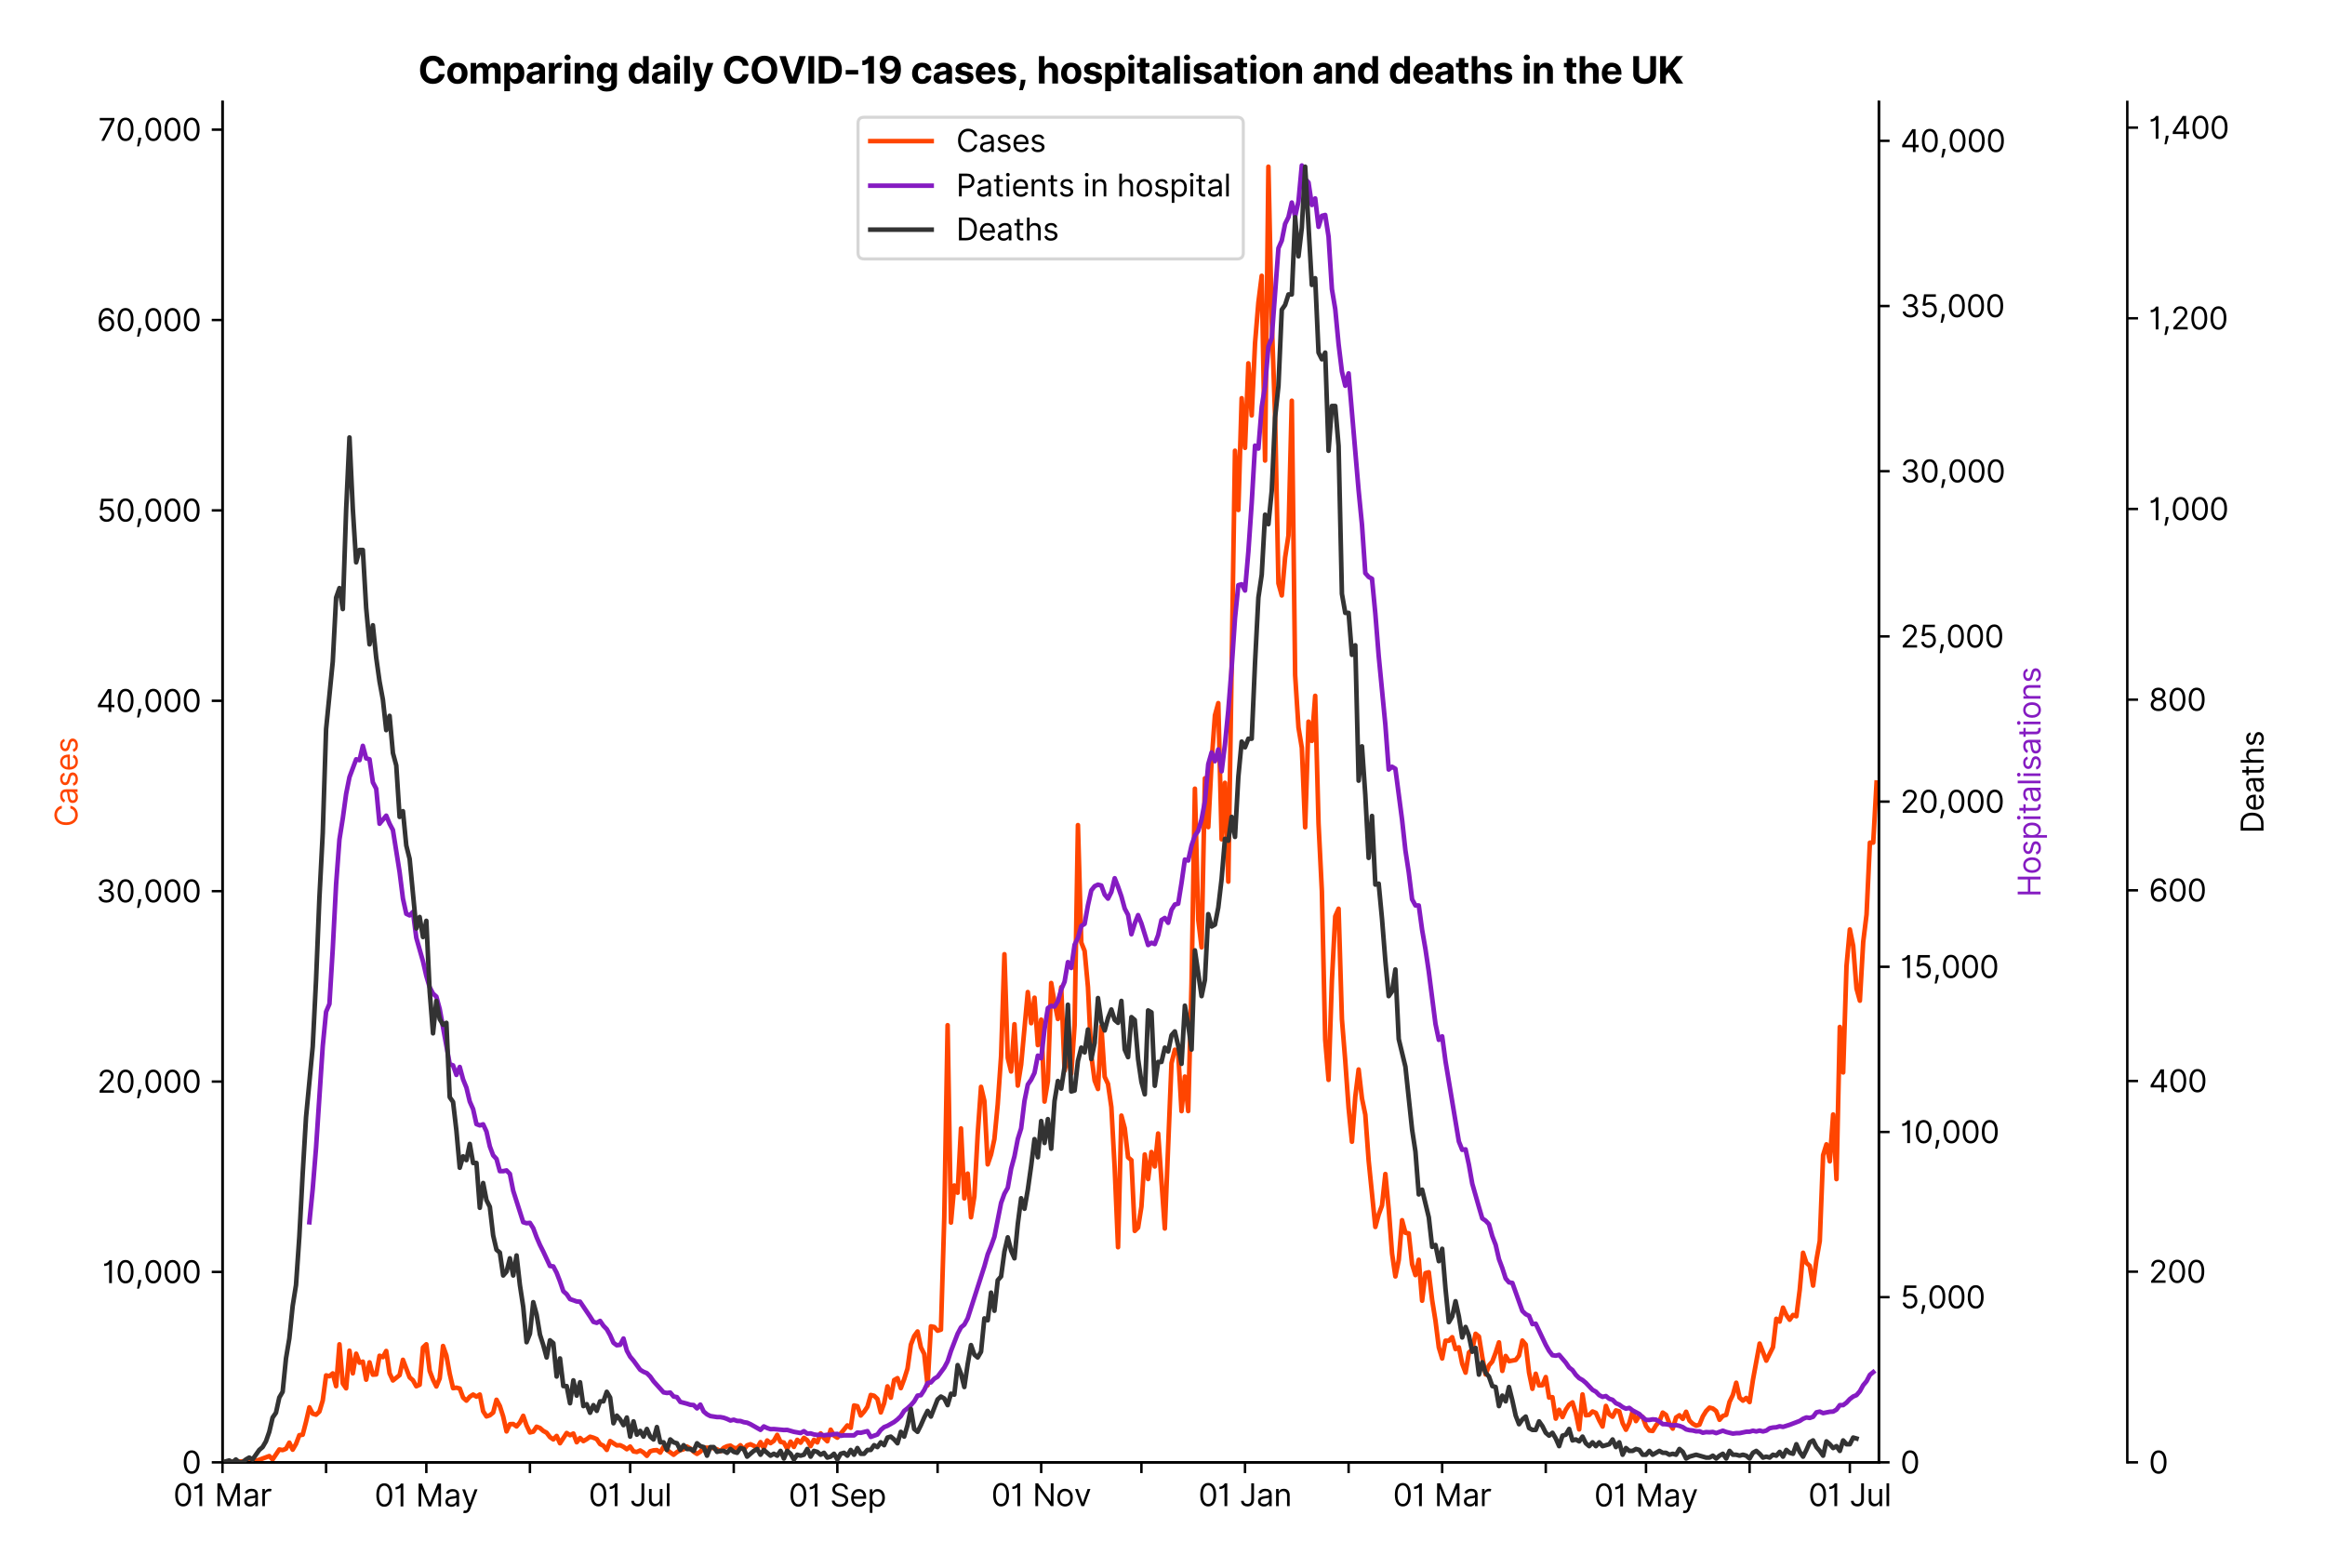 <?xml version="1.0" encoding="utf-8" standalone="no"?>
<!DOCTYPE svg PUBLIC "-//W3C//DTD SVG 1.1//EN"
  "http://www.w3.org/Graphics/SVG/1.1/DTD/svg11.dtd">
<svg version="1.1" viewBox="0 0 757.992 511.234" xmlns="http://www.w3.org/2000/svg" xmlns:xlink="http://www.w3.org/1999/xlink">
 <defs>
  <style type="text/css">*{stroke-linecap:butt;stroke-linejoin:round;}</style>
 </defs>
 <g id="figure_1">
  <g id="patch_1">
   <path d="M 0 511.234 
L 757.992 511.234 
L 757.992 0 
L 0 0 
z
" style="fill:#ffffff;"/>
  </g>
  <g id="axes_1">
   <g id="patch_2">
    <path d="M 72.537 476.745 
L 612.538 476.745 
L 612.538 33.225 
L 72.537 33.225 
z
" style="fill:#ffffff;"/>
   </g>
   <g id="matplotlib.axis_1">
    <g id="xtick_1">
     <g id="line2d_1">
      <defs>
       <path d="M 0 0 
L 0 3.5 
" id="md05ad520b1" style="stroke:#000000;stroke-width:0.8;"/>
      </defs>
      <g>
       <use style="stroke:#000000;stroke-width:0.8;" x="72.537" xlink:href="#md05ad520b1" y="476.745"/>
      </g>
     </g>
     <g id="text_1">
      <!-- 01 Mar -->
      <g transform="translate(56.501 491.018)scale(0.1 -0.1)">
       <defs>
        <path d="M 2000 -64 
Q 1230 -64 806 561 
Q 382 1186 382 2327 
Q 382 3459 809 4088 
Q 1236 4718 2000 4718 
Q 2764 4718 3191 4088 
Q 3618 3459 3618 2327 
Q 3618 1186 3194 561 
Q 2771 -64 2000 -64 
z
M 2000 436 
Q 2509 436 2791 927 
Q 3073 1418 3073 2327 
Q 3073 3234 2789 3730 
Q 2505 4227 2000 4227 
Q 1496 4227 1211 3730 
Q 927 3234 927 2327 
Q 927 1418 1210 927 
Q 1493 436 2000 436 
z
" id="Inter-Regular-30" transform="scale(0.016)"/>
        <path d="M 1973 4655 
L 1973 0 
L 1409 0 
L 1409 3836 
L 1373 3836 
Q 1341 3773 1209 3692 
Q 1077 3611 868 3551 
Q 659 3491 391 3491 
L 391 3964 
Q 661 3964 859 4061 
Q 1057 4159 1190 4291 
Q 1323 4423 1392 4529 
Q 1461 4636 1473 4655 
L 1973 4655 
z
" id="Inter-Regular-31" transform="scale(0.016)"/>
        <path id="Inter-Regular-20" transform="scale(0.016)"/>
        <path d="M 564 4655 
L 1236 4655 
L 2818 791 
L 2873 791 
L 4455 4655 
L 5127 4655 
L 5127 0 
L 4600 0 
L 4600 3536 
L 4555 3536 
L 3100 0 
L 2591 0 
L 1136 3536 
L 1091 3536 
L 1091 0 
L 564 0 
L 564 4655 
z
" id="Inter-Regular-4d" transform="scale(0.016)"/>
        <path d="M 1518 -82 
Q 1186 -82 916 44 
Q 646 170 486 410 
Q 327 650 327 991 
Q 327 1291 445 1478 
Q 564 1666 761 1773 
Q 959 1880 1199 1933 
Q 1439 1986 1682 2018 
Q 2000 2059 2199 2080 
Q 2398 2102 2490 2154 
Q 2582 2207 2582 2336 
L 2582 2355 
Q 2582 2691 2399 2877 
Q 2216 3064 1846 3064 
Q 1461 3064 1243 2895 
Q 1025 2727 936 2536 
L 427 2718 
Q 564 3036 792 3214 
Q 1021 3393 1292 3464 
Q 1564 3536 1827 3536 
Q 1996 3536 2215 3496 
Q 2434 3457 2640 3334 
Q 2846 3211 2982 2963 
Q 3118 2716 3118 2300 
L 3118 0 
L 2582 0 
L 2582 473 
L 2555 473 
Q 2500 359 2373 229 
Q 2246 100 2034 9 
Q 1823 -82 1518 -82 
z
M 1600 400 
Q 1918 400 2137 525 
Q 2357 650 2469 847 
Q 2582 1045 2582 1264 
L 2582 1755 
Q 2548 1714 2433 1681 
Q 2318 1648 2169 1624 
Q 2021 1600 1881 1583 
Q 1741 1566 1655 1555 
Q 1446 1527 1265 1467 
Q 1084 1407 974 1287 
Q 864 1168 864 964 
Q 864 684 1072 542 
Q 1280 400 1600 400 
z
" id="Inter-Regular-61" transform="scale(0.016)"/>
        <path d="M 491 0 
L 491 3491 
L 1009 3491 
L 1009 2964 
L 1046 2964 
Q 1139 3223 1389 3384 
Q 1639 3545 1955 3545 
Q 2100 3545 2209 3511 
Q 2318 3477 2400 3418 
L 2218 2964 
Q 2161 2993 2085 3010 
Q 2009 3027 1909 3027 
Q 1527 3027 1277 2794 
Q 1027 2561 1027 2209 
L 1027 0 
L 491 0 
z
" id="Inter-Regular-72" transform="scale(0.016)"/>
       </defs>
       <use xlink:href="#Inter-Regular-30"/>
       <use x="62.5" xlink:href="#Inter-Regular-31"/>
       <use x="106.676" xlink:href="#Inter-Regular-20"/>
       <use x="134.801" xlink:href="#Inter-Regular-4d"/>
       <use x="225.994" xlink:href="#Inter-Regular-61"/>
       <use x="282.386" xlink:href="#Inter-Regular-72"/>
      </g>
     </g>
    </g>
    <g id="xtick_2">
     <g id="line2d_2">
      <g>
       <use style="stroke:#000000;stroke-width:0.8;" x="106.309" xlink:href="#md05ad520b1" y="476.745"/>
      </g>
     </g>
    </g>
    <g id="xtick_3">
     <g id="line2d_3">
      <g>
       <use style="stroke:#000000;stroke-width:0.8;" x="138.992" xlink:href="#md05ad520b1" y="476.745"/>
      </g>
     </g>
     <g id="text_2">
      <!-- 01 May -->
      <g transform="translate(122.089 491.117)scale(0.1 -0.1)">
       <defs>
        <path d="M 818 -1355 
Q 682 -1355 575 -1333 
Q 468 -1311 427 -1291 
L 564 -818 
Q 857 -893 1053 -814 
Q 1250 -736 1391 -345 
L 1509 -18 
L 218 3491 
L 800 3491 
L 1764 709 
L 1800 709 
L 2764 3491 
L 3346 3491 
L 1846 -564 
Q 1550 -1355 818 -1355 
z
" id="Inter-Regular-79" transform="scale(0.016)"/>
       </defs>
       <use xlink:href="#Inter-Regular-30"/>
       <use x="62.5" xlink:href="#Inter-Regular-31"/>
       <use x="106.676" xlink:href="#Inter-Regular-20"/>
       <use x="134.801" xlink:href="#Inter-Regular-4d"/>
       <use x="225.994" xlink:href="#Inter-Regular-61"/>
       <use x="282.386" xlink:href="#Inter-Regular-79"/>
      </g>
     </g>
    </g>
    <g id="xtick_4">
     <g id="line2d_4">
      <g>
       <use style="stroke:#000000;stroke-width:0.8;" x="172.764" xlink:href="#md05ad520b1" y="476.745"/>
      </g>
     </g>
    </g>
    <g id="xtick_5">
     <g id="line2d_5">
      <g>
       <use style="stroke:#000000;stroke-width:0.8;" x="205.446" xlink:href="#md05ad520b1" y="476.745"/>
      </g>
     </g>
     <g id="text_3">
      <!-- 01 Jul -->
      <g transform="translate(191.902 491.018)scale(0.1 -0.1)">
       <defs>
        <path d="M 2346 4655 
L 2909 4655 
L 2909 1327 
Q 2909 657 2549 296 
Q 2189 -64 1582 -64 
Q 1200 -64 902 76 
Q 605 216 434 475 
Q 264 734 264 1091 
L 818 1091 
Q 818 795 1034 615 
Q 1250 436 1582 436 
Q 1948 436 2147 664 
Q 2346 893 2346 1327 
L 2346 4655 
z
" id="Inter-Regular-4a" transform="scale(0.016)"/>
        <path d="M 2691 1427 
L 2691 3491 
L 3227 3491 
L 3227 0 
L 2691 0 
L 2691 591 
L 2655 591 
Q 2532 325 2273 140 
Q 2014 -45 1618 -45 
Q 1127 -45 809 280 
Q 491 605 491 1273 
L 491 3491 
L 1027 3491 
L 1027 1309 
Q 1027 927 1242 700 
Q 1457 473 1791 473 
Q 1991 473 2199 575 
Q 2407 677 2549 888 
Q 2691 1100 2691 1427 
z
" id="Inter-Regular-75" transform="scale(0.016)"/>
        <path d="M 1027 4655 
L 1027 0 
L 491 0 
L 491 4655 
L 1027 4655 
z
" id="Inter-Regular-6c" transform="scale(0.016)"/>
       </defs>
       <use xlink:href="#Inter-Regular-30"/>
       <use x="62.5" xlink:href="#Inter-Regular-31"/>
       <use x="106.676" xlink:href="#Inter-Regular-20"/>
       <use x="134.801" xlink:href="#Inter-Regular-4a"/>
       <use x="189.063" xlink:href="#Inter-Regular-75"/>
       <use x="247.159" xlink:href="#Inter-Regular-6c"/>
      </g>
     </g>
    </g>
    <g id="xtick_6">
     <g id="line2d_6">
      <g>
       <use style="stroke:#000000;stroke-width:0.8;" x="239.218" xlink:href="#md05ad520b1" y="476.745"/>
      </g>
     </g>
    </g>
    <g id="xtick_7">
     <g id="line2d_7">
      <g>
       <use style="stroke:#000000;stroke-width:0.8;" x="272.99" xlink:href="#md05ad520b1" y="476.745"/>
      </g>
     </g>
     <g id="text_4">
      <!-- 01 Sep -->
      <g transform="translate(257.102 491.117)scale(0.1 -0.1)">
       <defs>
        <path d="M 3109 3491 
Q 3068 3836 2777 4027 
Q 2486 4218 2064 4218 
Q 1600 4218 1318 3999 
Q 1036 3780 1036 3445 
Q 1036 3195 1189 3042 
Q 1343 2889 1553 2803 
Q 1764 2718 1936 2673 
L 2409 2545 
Q 2591 2498 2815 2414 
Q 3039 2330 3244 2185 
Q 3450 2041 3584 1816 
Q 3718 1591 3718 1264 
Q 3718 886 3521 581 
Q 3325 277 2949 97 
Q 2573 -82 2036 -82 
Q 1286 -82 845 272 
Q 405 627 364 1200 
L 946 1200 
Q 968 936 1124 764 
Q 1280 593 1519 510 
Q 1759 427 2036 427 
Q 2359 427 2616 533 
Q 2873 639 3023 828 
Q 3173 1018 3173 1273 
Q 3173 1505 3043 1650 
Q 2914 1795 2702 1886 
Q 2491 1977 2246 2045 
L 1673 2209 
Q 1127 2366 809 2657 
Q 491 2948 491 3418 
Q 491 3809 703 4101 
Q 916 4393 1276 4555 
Q 1636 4718 2082 4718 
Q 2532 4718 2882 4558 
Q 3232 4398 3437 4120 
Q 3643 3843 3655 3491 
L 3109 3491 
z
" id="Inter-Regular-53" transform="scale(0.016)"/>
        <path d="M 1955 -73 
Q 1450 -73 1085 151 
Q 721 375 524 778 
Q 327 1182 327 1718 
Q 327 2255 524 2665 
Q 721 3075 1074 3305 
Q 1427 3536 1900 3536 
Q 2173 3536 2439 3445 
Q 2705 3355 2923 3151 
Q 3141 2948 3270 2614 
Q 3400 2280 3400 1791 
L 3400 1564 
L 866 1564 
Q 884 1005 1183 707 
Q 1482 409 1955 409 
Q 2271 409 2498 545 
Q 2725 682 2827 955 
L 3346 809 
Q 3223 414 2854 170 
Q 2486 -73 1955 -73 
z
M 866 2027 
L 2855 2027 
Q 2855 2470 2595 2762 
Q 2336 3055 1900 3055 
Q 1593 3055 1368 2911 
Q 1143 2768 1013 2533 
Q 884 2298 866 2027 
z
" id="Inter-Regular-65" transform="scale(0.016)"/>
        <path d="M 491 -1309 
L 491 3491 
L 1009 3491 
L 1009 2936 
L 1073 2936 
Q 1132 3027 1237 3169 
Q 1343 3311 1542 3423 
Q 1741 3536 2082 3536 
Q 2523 3536 2859 3315 
Q 3196 3095 3384 2690 
Q 3573 2286 3573 1736 
Q 3573 1182 3384 776 
Q 3196 370 2861 148 
Q 2527 -73 2091 -73 
Q 1755 -73 1552 39 
Q 1350 152 1241 296 
Q 1132 441 1073 536 
L 1027 536 
L 1027 -1309 
L 491 -1309 
z
M 1018 1745 
Q 1018 1152 1276 780 
Q 1534 409 2018 409 
Q 2355 409 2581 587 
Q 2807 766 2921 1069 
Q 3036 1373 3036 1745 
Q 3036 2114 2923 2410 
Q 2811 2707 2585 2881 
Q 2359 3055 2018 3055 
Q 1527 3055 1272 2693 
Q 1018 2332 1018 1745 
z
" id="Inter-Regular-70" transform="scale(0.016)"/>
       </defs>
       <use xlink:href="#Inter-Regular-30"/>
       <use x="62.5" xlink:href="#Inter-Regular-31"/>
       <use x="106.676" xlink:href="#Inter-Regular-20"/>
       <use x="134.801" xlink:href="#Inter-Regular-53"/>
       <use x="198.58" xlink:href="#Inter-Regular-65"/>
       <use x="256.818" xlink:href="#Inter-Regular-70"/>
      </g>
     </g>
    </g>
    <g id="xtick_8">
     <g id="line2d_8">
      <g>
       <use style="stroke:#000000;stroke-width:0.8;" x="305.672" xlink:href="#md05ad520b1" y="476.745"/>
      </g>
     </g>
    </g>
    <g id="xtick_9">
     <g id="line2d_9">
      <g>
       <use style="stroke:#000000;stroke-width:0.8;" x="339.444" xlink:href="#md05ad520b1" y="476.745"/>
      </g>
     </g>
     <g id="text_5">
      <!-- 01 Nov -->
      <g transform="translate(323.173 491.018)scale(0.1 -0.1)">
       <defs>
        <path d="M 4255 4655 
L 4255 0 
L 3709 0 
L 1173 3655 
L 1127 3655 
L 1127 0 
L 564 0 
L 564 4655 
L 1109 4655 
L 3655 991 
L 3700 991 
L 3700 4655 
L 4255 4655 
z
" id="Inter-Regular-4e" transform="scale(0.016)"/>
        <path d="M 1909 -73 
Q 1436 -73 1080 152 
Q 725 377 526 781 
Q 327 1186 327 1727 
Q 327 2273 526 2679 
Q 725 3086 1080 3311 
Q 1436 3536 1909 3536 
Q 2382 3536 2737 3311 
Q 3093 3086 3292 2679 
Q 3491 2273 3491 1727 
Q 3491 1186 3292 781 
Q 3093 377 2737 152 
Q 2382 -73 1909 -73 
z
M 1909 409 
Q 2268 409 2500 593 
Q 2732 777 2843 1077 
Q 2955 1377 2955 1727 
Q 2955 2077 2843 2379 
Q 2732 2682 2500 2868 
Q 2268 3055 1909 3055 
Q 1550 3055 1318 2868 
Q 1086 2682 975 2379 
Q 864 2077 864 1727 
Q 864 1377 975 1077 
Q 1086 777 1318 593 
Q 1550 409 1909 409 
z
" id="Inter-Regular-6f" transform="scale(0.016)"/>
        <path d="M 3346 3491 
L 2055 0 
L 1509 0 
L 218 3491 
L 800 3491 
L 1764 709 
L 1800 709 
L 2764 3491 
L 3346 3491 
z
" id="Inter-Regular-76" transform="scale(0.016)"/>
       </defs>
       <use xlink:href="#Inter-Regular-30"/>
       <use x="62.5" xlink:href="#Inter-Regular-31"/>
       <use x="106.676" xlink:href="#Inter-Regular-20"/>
       <use x="134.801" xlink:href="#Inter-Regular-4e"/>
       <use x="210.085" xlink:href="#Inter-Regular-6f"/>
       <use x="269.744" xlink:href="#Inter-Regular-76"/>
      </g>
     </g>
    </g>
    <g id="xtick_10">
     <g id="line2d_10">
      <g>
       <use style="stroke:#000000;stroke-width:0.8;" x="372.126" xlink:href="#md05ad520b1" y="476.745"/>
      </g>
     </g>
    </g>
    <g id="xtick_11">
     <g id="line2d_11">
      <g>
       <use style="stroke:#000000;stroke-width:0.8;" x="405.898" xlink:href="#md05ad520b1" y="476.745"/>
      </g>
     </g>
     <g id="text_6">
      <!-- 01 Jan -->
      <g transform="translate(390.699 491.018)scale(0.1 -0.1)">
       <defs>
        <path d="M 1027 2100 
L 1027 0 
L 491 0 
L 491 3491 
L 1009 3491 
L 1009 2945 
L 1055 2945 
Q 1177 3211 1427 3373 
Q 1677 3536 2073 3536 
Q 2602 3536 2928 3211 
Q 3255 2886 3255 2218 
L 3255 0 
L 2718 0 
L 2718 2182 
Q 2718 2593 2504 2824 
Q 2291 3055 1918 3055 
Q 1534 3055 1280 2806 
Q 1027 2557 1027 2100 
z
" id="Inter-Regular-6e" transform="scale(0.016)"/>
       </defs>
       <use xlink:href="#Inter-Regular-30"/>
       <use x="62.5" xlink:href="#Inter-Regular-31"/>
       <use x="106.676" xlink:href="#Inter-Regular-20"/>
       <use x="134.801" xlink:href="#Inter-Regular-4a"/>
       <use x="189.063" xlink:href="#Inter-Regular-61"/>
       <use x="245.455" xlink:href="#Inter-Regular-6e"/>
      </g>
     </g>
    </g>
    <g id="xtick_12">
     <g id="line2d_12">
      <g>
       <use style="stroke:#000000;stroke-width:0.8;" x="439.67" xlink:href="#md05ad520b1" y="476.745"/>
      </g>
     </g>
    </g>
    <g id="xtick_13">
     <g id="line2d_13">
      <g>
       <use style="stroke:#000000;stroke-width:0.8;" x="470.173" xlink:href="#md05ad520b1" y="476.745"/>
      </g>
     </g>
     <g id="text_7">
      <!-- 01 Mar -->
      <g transform="translate(454.137 491.018)scale(0.1 -0.1)">
       <use xlink:href="#Inter-Regular-30"/>
       <use x="62.5" xlink:href="#Inter-Regular-31"/>
       <use x="106.676" xlink:href="#Inter-Regular-20"/>
       <use x="134.801" xlink:href="#Inter-Regular-4d"/>
       <use x="225.994" xlink:href="#Inter-Regular-61"/>
       <use x="282.386" xlink:href="#Inter-Regular-72"/>
      </g>
     </g>
    </g>
    <g id="xtick_14">
     <g id="line2d_14">
      <g>
       <use style="stroke:#000000;stroke-width:0.8;" x="503.945" xlink:href="#md05ad520b1" y="476.745"/>
      </g>
     </g>
    </g>
    <g id="xtick_15">
     <g id="line2d_15">
      <g>
       <use style="stroke:#000000;stroke-width:0.8;" x="536.628" xlink:href="#md05ad520b1" y="476.745"/>
      </g>
     </g>
     <g id="text_8">
      <!-- 01 May -->
      <g transform="translate(519.724 491.117)scale(0.1 -0.1)">
       <use xlink:href="#Inter-Regular-30"/>
       <use x="62.5" xlink:href="#Inter-Regular-31"/>
       <use x="106.676" xlink:href="#Inter-Regular-20"/>
       <use x="134.801" xlink:href="#Inter-Regular-4d"/>
       <use x="225.994" xlink:href="#Inter-Regular-61"/>
       <use x="282.386" xlink:href="#Inter-Regular-79"/>
      </g>
     </g>
    </g>
    <g id="xtick_16">
     <g id="line2d_16">
      <g>
       <use style="stroke:#000000;stroke-width:0.8;" x="570.399" xlink:href="#md05ad520b1" y="476.745"/>
      </g>
     </g>
    </g>
    <g id="xtick_17">
     <g id="line2d_17">
      <g>
       <use style="stroke:#000000;stroke-width:0.8;" x="603.082" xlink:href="#md05ad520b1" y="476.745"/>
      </g>
     </g>
     <g id="text_9">
      <!-- 01 Jul -->
      <g transform="translate(589.538 491.018)scale(0.1 -0.1)">
       <use xlink:href="#Inter-Regular-30"/>
       <use x="62.5" xlink:href="#Inter-Regular-31"/>
       <use x="106.676" xlink:href="#Inter-Regular-20"/>
       <use x="134.801" xlink:href="#Inter-Regular-4a"/>
       <use x="189.063" xlink:href="#Inter-Regular-75"/>
       <use x="247.159" xlink:href="#Inter-Regular-6c"/>
      </g>
     </g>
    </g>
   </g>
   <g id="matplotlib.axis_2">
    <g id="ytick_1">
     <g id="line2d_18">
      <defs>
       <path d="M 0 0 
L -3.5 0 
" id="mb80b5f8ba4" style="stroke:#000000;stroke-width:0.8;"/>
      </defs>
      <g>
       <use style="stroke:#000000;stroke-width:0.8;" x="72.537" xlink:href="#mb80b5f8ba4" y="476.745"/>
      </g>
     </g>
     <g id="text_10">
      <!-- 0 -->
      <g transform="translate(59.288 480.382)scale(0.1 -0.1)">
       <use xlink:href="#Inter-Regular-30"/>
      </g>
     </g>
    </g>
    <g id="ytick_2">
     <g id="line2d_19">
      <g>
       <use style="stroke:#000000;stroke-width:0.8;" x="72.537" xlink:href="#mb80b5f8ba4" y="414.676"/>
      </g>
     </g>
     <g id="text_11">
      <!-- 10,000 -->
      <g transform="translate(33.322 418.312)scale(0.1 -0.1)">
       <defs>
        <path d="M 1291 636 
L 1255 391 
Q 1216 132 1137 -163 
Q 1059 -459 975 -720 
Q 891 -982 836 -1136 
L 427 -1136 
Q 457 -991 504 -752 
Q 552 -514 601 -219 
Q 650 75 682 382 
L 709 636 
L 1291 636 
z
" id="Inter-Regular-2c" transform="scale(0.016)"/>
       </defs>
       <use xlink:href="#Inter-Regular-31"/>
       <use x="44.176" xlink:href="#Inter-Regular-30"/>
       <use x="106.676" xlink:href="#Inter-Regular-2c"/>
       <use x="134.659" xlink:href="#Inter-Regular-30"/>
       <use x="197.159" xlink:href="#Inter-Regular-30"/>
       <use x="259.659" xlink:href="#Inter-Regular-30"/>
      </g>
     </g>
    </g>
    <g id="ytick_3">
     <g id="line2d_20">
      <g>
       <use style="stroke:#000000;stroke-width:0.8;" x="72.537" xlink:href="#mb80b5f8ba4" y="352.606"/>
      </g>
     </g>
     <g id="text_12">
      <!-- 20,000 -->
      <g transform="translate(31.688 356.243)scale(0.1 -0.1)">
       <defs>
        <path d="M 482 0 
L 482 409 
L 2018 2091 
Q 2289 2386 2464 2605 
Q 2639 2825 2724 3019 
Q 2809 3214 2809 3427 
Q 2809 3795 2553 4011 
Q 2298 4227 1918 4227 
Q 1514 4227 1275 3985 
Q 1036 3743 1036 3345 
L 500 3345 
Q 500 3755 688 4064 
Q 877 4373 1203 4545 
Q 1530 4718 1936 4718 
Q 2346 4718 2661 4545 
Q 2977 4373 3156 4079 
Q 3336 3786 3336 3427 
Q 3336 3170 3244 2926 
Q 3152 2682 2926 2383 
Q 2700 2084 2300 1655 
L 1255 536 
L 1255 500 
L 3418 500 
L 3418 0 
L 482 0 
z
" id="Inter-Regular-32" transform="scale(0.016)"/>
       </defs>
       <use xlink:href="#Inter-Regular-32"/>
       <use x="60.511" xlink:href="#Inter-Regular-30"/>
       <use x="123.011" xlink:href="#Inter-Regular-2c"/>
       <use x="150.994" xlink:href="#Inter-Regular-30"/>
       <use x="213.494" xlink:href="#Inter-Regular-30"/>
       <use x="275.994" xlink:href="#Inter-Regular-30"/>
      </g>
     </g>
    </g>
    <g id="ytick_4">
     <g id="line2d_21">
      <g>
       <use style="stroke:#000000;stroke-width:0.8;" x="72.537" xlink:href="#mb80b5f8ba4" y="290.537"/>
      </g>
     </g>
     <g id="text_13">
      <!-- 30,000 -->
      <g transform="translate(31.375 294.174)scale(0.1 -0.1)">
       <defs>
        <path d="M 2055 -64 
Q 1605 -64 1253 90 
Q 902 245 696 521 
Q 491 798 473 1164 
L 1046 1164 
Q 1071 827 1356 631 
Q 1641 436 2046 436 
Q 2493 436 2783 664 
Q 3073 893 3073 1264 
Q 3073 1650 2787 1893 
Q 2502 2136 1973 2136 
L 1600 2136 
L 1600 2636 
L 1973 2636 
Q 2386 2636 2647 2856 
Q 2909 3077 2909 3445 
Q 2909 3798 2679 4012 
Q 2450 4227 2064 4227 
Q 1823 4227 1610 4139 
Q 1398 4052 1264 3887 
Q 1130 3723 1118 3491 
L 573 3491 
Q 586 3857 793 4133 
Q 1000 4409 1335 4563 
Q 1671 4718 2073 4718 
Q 2505 4718 2814 4544 
Q 3123 4370 3289 4086 
Q 3455 3802 3455 3473 
Q 3455 3080 3249 2802 
Q 3043 2525 2691 2418 
L 2691 2382 
Q 3132 2309 3379 2008 
Q 3627 1707 3627 1264 
Q 3627 884 3421 583 
Q 3216 282 2861 109 
Q 2507 -64 2055 -64 
z
" id="Inter-Regular-33" transform="scale(0.016)"/>
       </defs>
       <use xlink:href="#Inter-Regular-33"/>
       <use x="63.636" xlink:href="#Inter-Regular-30"/>
       <use x="126.136" xlink:href="#Inter-Regular-2c"/>
       <use x="154.119" xlink:href="#Inter-Regular-30"/>
       <use x="216.619" xlink:href="#Inter-Regular-30"/>
       <use x="279.119" xlink:href="#Inter-Regular-30"/>
      </g>
     </g>
    </g>
    <g id="ytick_5">
     <g id="line2d_22">
      <g>
       <use style="stroke:#000000;stroke-width:0.8;" x="72.537" xlink:href="#mb80b5f8ba4" y="228.468"/>
      </g>
     </g>
     <g id="text_14">
      <!-- 40,000 -->
      <g transform="translate(31.319 232.105)scale(0.1 -0.1)">
       <defs>
        <path d="M 373 955 
L 373 1418 
L 2418 4655 
L 3100 4655 
L 3100 1455 
L 3736 1455 
L 3736 955 
L 3100 955 
L 3100 0 
L 2564 0 
L 2564 955 
L 373 955 
z
M 2564 1455 
L 2564 3936 
L 2527 3936 
L 982 1491 
L 982 1455 
L 2564 1455 
z
" id="Inter-Regular-34" transform="scale(0.016)"/>
       </defs>
       <use xlink:href="#Inter-Regular-34"/>
       <use x="64.205" xlink:href="#Inter-Regular-30"/>
       <use x="126.705" xlink:href="#Inter-Regular-2c"/>
       <use x="154.688" xlink:href="#Inter-Regular-30"/>
       <use x="217.188" xlink:href="#Inter-Regular-30"/>
       <use x="279.688" xlink:href="#Inter-Regular-30"/>
      </g>
     </g>
    </g>
    <g id="ytick_6">
     <g id="line2d_23">
      <g>
       <use style="stroke:#000000;stroke-width:0.8;" x="72.537" xlink:href="#mb80b5f8ba4" y="166.399"/>
      </g>
     </g>
     <g id="text_15">
      <!-- 50,000 -->
      <g transform="translate(31.659 170.035)scale(0.1 -0.1)">
       <defs>
        <path d="M 1936 -64 
Q 1536 -64 1216 95 
Q 896 255 702 532 
Q 509 809 491 1164 
L 1036 1164 
Q 1068 848 1324 642 
Q 1580 436 1936 436 
Q 2223 436 2447 570 
Q 2671 705 2799 940 
Q 2927 1175 2927 1473 
Q 2927 1777 2794 2017 
Q 2661 2257 2429 2395 
Q 2198 2534 1900 2536 
Q 1686 2539 1461 2472 
Q 1236 2405 1091 2300 
L 564 2364 
L 846 4655 
L 3264 4655 
L 3264 4155 
L 1318 4155 
L 1155 2782 
L 1182 2782 
Q 1325 2895 1541 2970 
Q 1757 3045 1991 3045 
Q 2418 3045 2753 2842 
Q 3089 2639 3281 2286 
Q 3473 1934 3473 1482 
Q 3473 1036 3274 687 
Q 3075 339 2727 137 
Q 2380 -64 1936 -64 
z
" id="Inter-Regular-35" transform="scale(0.016)"/>
       </defs>
       <use xlink:href="#Inter-Regular-35"/>
       <use x="60.795" xlink:href="#Inter-Regular-30"/>
       <use x="123.295" xlink:href="#Inter-Regular-2c"/>
       <use x="151.278" xlink:href="#Inter-Regular-30"/>
       <use x="213.778" xlink:href="#Inter-Regular-30"/>
       <use x="276.278" xlink:href="#Inter-Regular-30"/>
      </g>
     </g>
    </g>
    <g id="ytick_7">
     <g id="line2d_24">
      <g>
       <use style="stroke:#000000;stroke-width:0.8;" x="72.537" xlink:href="#mb80b5f8ba4" y="104.329"/>
      </g>
     </g>
     <g id="text_16">
      <!-- 60,000 -->
      <g transform="translate(31.503 107.966)scale(0.1 -0.1)">
       <defs>
        <path d="M 2027 -64 
Q 1741 -59 1454 45 
Q 1168 150 932 399 
Q 696 648 552 1074 
Q 409 1500 409 2145 
Q 409 3386 861 4056 
Q 1314 4727 2100 4727 
Q 2686 4727 3073 4384 
Q 3461 4041 3546 3491 
L 2991 3491 
Q 2914 3811 2691 4019 
Q 2468 4227 2100 4227 
Q 1559 4227 1249 3755 
Q 939 3284 936 2427 
L 973 2427 
Q 1164 2716 1461 2880 
Q 1759 3045 2118 3045 
Q 2518 3045 2850 2846 
Q 3182 2648 3382 2299 
Q 3582 1950 3582 1500 
Q 3582 1068 3389 710 
Q 3196 352 2847 142 
Q 2498 -68 2027 -64 
z
M 2027 436 
Q 2314 436 2542 579 
Q 2771 723 2903 964 
Q 3036 1205 3036 1500 
Q 3036 1789 2908 2026 
Q 2780 2264 2556 2404 
Q 2332 2545 2046 2545 
Q 1757 2545 1525 2397 
Q 1293 2250 1157 2010 
Q 1021 1770 1018 1491 
Q 1018 1214 1149 973 
Q 1280 732 1508 584 
Q 1736 436 2027 436 
z
" id="Inter-Regular-36" transform="scale(0.016)"/>
       </defs>
       <use xlink:href="#Inter-Regular-36"/>
       <use x="62.358" xlink:href="#Inter-Regular-30"/>
       <use x="124.858" xlink:href="#Inter-Regular-2c"/>
       <use x="152.841" xlink:href="#Inter-Regular-30"/>
       <use x="215.341" xlink:href="#Inter-Regular-30"/>
       <use x="277.841" xlink:href="#Inter-Regular-30"/>
      </g>
     </g>
    </g>
    <g id="ytick_8">
     <g id="line2d_25">
      <g>
       <use style="stroke:#000000;stroke-width:0.8;" x="72.537" xlink:href="#mb80b5f8ba4" y="42.26"/>
      </g>
     </g>
     <g id="text_17">
      <!-- 70,000 -->
      <g transform="translate(32.028 45.897)scale(0.1 -0.1)">
       <defs>
        <path d="M 627 0 
L 2709 4118 
L 2709 4155 
L 309 4155 
L 309 4655 
L 3291 4655 
L 3291 4127 
L 1218 0 
L 627 0 
z
" id="Inter-Regular-37" transform="scale(0.016)"/>
       </defs>
       <use xlink:href="#Inter-Regular-37"/>
       <use x="57.102" xlink:href="#Inter-Regular-30"/>
       <use x="119.602" xlink:href="#Inter-Regular-2c"/>
       <use x="147.585" xlink:href="#Inter-Regular-30"/>
       <use x="210.085" xlink:href="#Inter-Regular-30"/>
       <use x="272.585" xlink:href="#Inter-Regular-30"/>
      </g>
     </g>
    </g>
    <g id="text_18">
     <!-- Cases -->
     <g style="fill:#ff4500;" transform="translate(25.273 269.581)rotate(-90)scale(0.1 -0.1)">
      <defs>
       <path d="M 4309 3200 
L 3746 3200 
Q 3677 3523 3484 3743 
Q 3291 3964 3018 4077 
Q 2746 4191 2436 4191 
Q 2014 4191 1672 3977 
Q 1330 3764 1128 3348 
Q 927 2932 927 2327 
Q 927 1723 1128 1307 
Q 1330 891 1672 677 
Q 2014 464 2436 464 
Q 2746 464 3018 577 
Q 3291 691 3484 911 
Q 3677 1132 3746 1455 
L 4309 1455 
Q 4223 977 3957 637 
Q 3691 298 3298 117 
Q 2905 -64 2436 -64 
Q 1841 -64 1377 227 
Q 914 518 648 1054 
Q 382 1591 382 2327 
Q 382 3064 648 3600 
Q 914 4136 1377 4427 
Q 1841 4718 2436 4718 
Q 2905 4718 3298 4537 
Q 3691 4357 3957 4017 
Q 4223 3677 4309 3200 
z
" id="Inter-Regular-43" transform="scale(0.016)"/>
       <path d="M 2964 2709 
L 2482 2573 
Q 2411 2755 2245 2914 
Q 2080 3073 1727 3073 
Q 1407 3073 1194 2926 
Q 982 2780 982 2555 
Q 982 2355 1127 2239 
Q 1273 2123 1582 2045 
L 2100 1918 
Q 3027 1691 3027 973 
Q 3027 673 2855 436 
Q 2684 200 2377 63 
Q 2071 -73 1664 -73 
Q 1130 -73 780 159 
Q 430 391 336 836 
L 846 964 
Q 989 400 1655 400 
Q 2030 400 2251 560 
Q 2473 720 2473 945 
Q 2473 1316 1955 1436 
L 1373 1573 
Q 893 1686 669 1926 
Q 446 2166 446 2527 
Q 446 2823 613 3050 
Q 780 3277 1069 3406 
Q 1359 3536 1727 3536 
Q 2246 3536 2542 3309 
Q 2839 3082 2964 2709 
z
" id="Inter-Regular-73" transform="scale(0.016)"/>
      </defs>
      <use xlink:href="#Inter-Regular-43"/>
      <use x="72.727" xlink:href="#Inter-Regular-61"/>
      <use x="129.119" xlink:href="#Inter-Regular-73"/>
      <use x="181.392" xlink:href="#Inter-Regular-65"/>
      <use x="239.631" xlink:href="#Inter-Regular-73"/>
     </g>
    </g>
   </g>
   <g id="line2d_26">
    <path clip-path="url(#p2e3c1a215e)" d="M 39.855 476.733 
L 49.66 476.739 
L 55.107 476.745 
L 74.716 476.677 
L 75.806 476.534 
L 76.895 476.565 
L 80.163 476.342 
L 82.342 476.422 
L 83.432 476.23 
L 84.521 475.913 
L 86.7 475.106 
L 87.789 474.697 
L 88.879 475.802 
L 91.058 472.549 
L 92.147 472.754 
L 93.236 472.313 
L 94.326 470.321 
L 95.415 472.617 
L 96.505 470.743 
L 97.594 467.888 
L 98.683 467.733 
L 99.773 463.53 
L 100.862 458.807 
L 101.952 460.88 
L 103.041 461.215 
L 104.13 460.204 
L 105.22 456.572 
L 106.309 448.398 
L 107.399 448.677 
L 108.488 447.746 
L 109.578 451.917 
L 110.667 438.268 
L 111.756 451.03 
L 112.846 452.612 
L 113.935 440.341 
L 115.025 447.728 
L 116.114 441.328 
L 117.203 444.258 
L 118.293 443.923 
L 119.382 449.795 
L 120.472 444.146 
L 121.561 448.162 
L 122.651 448.081 
L 123.74 441.992 
L 124.829 442.446 
L 125.919 440.434 
L 127.008 447.721 
L 128.098 450.049 
L 130.276 448.299 
L 131.366 443.314 
L 133.545 449.043 
L 134.634 449.993 
L 135.723 451.942 
L 136.813 451.446 
L 137.902 439.305 
L 138.992 438.256 
L 140.081 446.915 
L 141.171 449.813 
L 142.26 452.01 
L 143.349 449.397 
L 144.439 438.814 
L 145.528 441.899 
L 146.618 447.889 
L 147.707 452.563 
L 148.796 452.395 
L 149.886 452.681 
L 150.975 455.623 
L 152.065 456.622 
L 153.154 455.356 
L 154.243 454.648 
L 155.333 455.325 
L 156.422 454.636 
L 157.512 460.086 
L 158.601 461.774 
L 159.691 461.401 
L 160.78 460.514 
L 161.869 456.343 
L 162.959 458.379 
L 164.048 461.793 
L 165.138 466.659 
L 166.227 464.306 
L 167.316 464.25 
L 168.406 465.033 
L 169.495 463.741 
L 170.585 461.569 
L 171.674 464.728 
L 172.764 467 
L 173.853 466.733 
L 174.942 465.132 
L 176.032 465.541 
L 177.121 466.504 
L 178.211 467.081 
L 179.3 468.515 
L 180.389 469.266 
L 181.479 468.136 
L 182.568 470.519 
L 184.747 467.18 
L 185.836 467.9 
L 186.926 467.348 
L 188.015 470.19 
L 189.105 468.806 
L 190.194 469.824 
L 191.284 469.185 
L 192.373 468.39 
L 193.462 468.707 
L 194.552 469.166 
L 195.641 470.799 
L 196.731 471.32 
L 197.82 472.692 
L 198.909 469.806 
L 201.088 471.221 
L 202.178 471.153 
L 203.267 471.686 
L 204.357 472.468 
L 205.446 471.599 
L 206.535 473.17 
L 207.625 473.368 
L 208.714 472.872 
L 209.804 473.542 
L 210.893 474.616 
L 211.982 473.139 
L 213.072 472.835 
L 214.161 472.76 
L 215.251 473.567 
L 216.34 471.655 
L 217.429 472.71 
L 219.608 474.275 
L 220.698 473.406 
L 221.787 472.76 
L 222.877 472.481 
L 223.966 471.612 
L 225.055 472.239 
L 226.145 473.288 
L 227.234 473.983 
L 228.324 473.269 
L 229.413 471.972 
L 231.592 471.984 
L 232.681 472.121 
L 233.771 472.493 
L 234.86 473.139 
L 235.949 472.009 
L 237.039 471.494 
L 238.128 471.283 
L 239.218 472.022 
L 240.307 472.127 
L 241.397 471.171 
L 242.486 472.586 
L 243.575 471.208 
L 244.665 470.848 
L 245.754 471.339 
L 246.844 472.04 
L 247.933 470.153 
L 249.022 472.152 
L 250.112 469.619 
L 251.201 470.482 
L 252.291 469.737 
L 253.38 467.801 
L 254.47 470.06 
L 255.559 470.29 
L 256.648 472.319 
L 257.738 469.986 
L 258.827 471.705 
L 259.917 469.408 
L 261.006 470.333 
L 262.095 468.75 
L 263.185 469.545 
L 264.274 471.45 
L 265.364 469.396 
L 266.453 470.24 
L 267.542 467.298 
L 268.632 468.825 
L 269.721 469.868 
L 270.811 466.1 
L 271.9 468.018 
L 272.99 468.707 
L 276.258 464.704 
L 277.347 465.492 
L 278.437 458.199 
L 279.526 458.447 
L 280.615 461.476 
L 281.705 460.241 
L 282.794 458.627 
L 283.884 454.779 
L 284.973 455.039 
L 286.062 456.076 
L 287.152 460.477 
L 288.241 457.472 
L 289.331 451.973 
L 290.42 455.672 
L 291.51 449.919 
L 292.599 449.298 
L 293.688 452.544 
L 294.778 449.633 
L 295.867 446.17 
L 296.957 438.399 
L 298.046 435.568 
L 299.135 434.079 
L 300.225 439.243 
L 301.314 441.409 
L 302.404 451.644 
L 303.493 432.409 
L 304.583 432.626 
L 305.672 433.83 
L 306.761 433.495 
L 307.851 396.849 
L 308.94 334.228 
L 310.03 398.575 
L 311.119 386.484 
L 312.208 388.842 
L 313.298 367.876 
L 314.387 390.692 
L 315.477 382.611 
L 316.566 396.849 
L 317.655 390.022 
L 318.745 369.775 
L 319.834 354.32 
L 320.924 358.938 
L 322.013 379.607 
L 323.103 376.373 
L 324.192 371.339 
L 325.281 360.03 
L 326.371 344.345 
L 327.46 311.095 
L 328.55 344.897 
L 329.639 349.317 
L 330.728 333.911 
L 331.818 353.91 
L 332.907 347.082 
L 335.086 323.428 
L 336.176 333.582 
L 337.265 325.265 
L 338.354 340.72 
L 339.444 332.409 
L 340.533 359.124 
L 341.623 352.495 
L 342.712 320.473 
L 343.801 326.904 
L 344.891 332.204 
L 345.98 321.839 
L 347.07 349.056 
L 348.159 344.227 
L 349.248 350.049 
L 350.338 334.296 
L 351.427 268.999 
L 352.517 307.29 
L 353.606 310.027 
L 354.696 321.808 
L 355.785 344.146 
L 356.874 352.29 
L 357.964 355.033 
L 359.053 334.513 
L 360.143 351.042 
L 361.232 353.382 
L 362.321 360.911 
L 363.411 380.848 
L 364.5 406.613 
L 365.59 363.698 
L 366.679 367.782 
L 367.768 377.298 
L 368.858 378.235 
L 369.947 401.3 
L 371.037 400.214 
L 372.126 393.386 
L 373.216 376.379 
L 374.305 384.392 
L 375.394 375.585 
L 376.484 380.296 
L 377.573 369.539 
L 379.752 400.512 
L 381.931 346.623 
L 383.02 342.228 
L 384.11 343.284 
L 385.199 362.246 
L 386.289 350.974 
L 387.378 362.227 
L 388.467 320.573 
L 389.557 257.125 
L 390.646 299.804 
L 391.736 308.835 
L 392.825 253.743 
L 393.914 269.657 
L 395.004 248.305 
L 396.093 233.204 
L 397.183 229.231 
L 398.272 273.623 
L 399.361 255.214 
L 400.451 287.428 
L 402.63 146.94 
L 403.719 166.256 
L 404.809 129.827 
L 405.898 146.009 
L 406.987 118.45 
L 408.077 135.426 
L 409.166 111.877 
L 410.256 98.644 
L 411.345 89.917 
L 412.434 150.149 
L 413.524 54.345 
L 414.613 104.72 
L 415.703 135.736 
L 416.792 190.177 
L 417.882 194.125 
L 418.971 181.761 
L 420.06 174.579 
L 421.15 130.641 
L 422.239 220.113 
L 423.329 237.17 
L 424.418 243.768 
L 425.507 269.713 
L 426.597 235.265 
L 427.686 241.552 
L 428.776 226.848 
L 429.865 268.49 
L 430.954 290.512 
L 432.044 338.982 
L 433.133 352.054 
L 434.223 319.66 
L 435.312 298.73 
L 436.402 296.254 
L 437.491 332.279 
L 438.58 345.853 
L 439.67 361.253 
L 440.759 372.22 
L 441.849 357.56 
L 442.938 348.671 
L 444.027 358.106 
L 445.117 363.394 
L 446.206 378.396 
L 448.385 400.003 
L 449.474 395.974 
L 450.564 392.989 
L 451.653 382.747 
L 452.743 394.143 
L 453.832 408.643 
L 454.922 416.134 
L 456.011 410.796 
L 457.1 397.805 
L 458.19 401.908 
L 459.279 402.094 
L 460.369 412.156 
L 461.458 415.706 
L 462.547 410.697 
L 463.637 424.054 
L 464.726 415.061 
L 465.816 414.769 
L 466.905 423.843 
L 467.995 430.603 
L 469.084 439.286 
L 470.173 442.886 
L 471.263 437.077 
L 472.352 437.114 
L 473.442 435.947 
L 474.531 439.832 
L 475.62 439.255 
L 476.71 444.612 
L 477.799 447.498 
L 478.889 440.956 
L 479.978 439.963 
L 481.067 434.83 
L 482.157 435.723 
L 483.246 442.396 
L 484.336 448.081 
L 485.425 445.158 
L 486.515 443.886 
L 487.604 441.006 
L 488.693 437.623 
L 489.783 446.939 
L 490.872 442.067 
L 491.962 443.774 
L 494.14 443.358 
L 495.23 441.955 
L 496.319 437.039 
L 497.409 438.343 
L 498.498 447.479 
L 499.587 452.774 
L 500.677 447.858 
L 501.766 451.669 
L 502.856 451.595 
L 503.945 448.944 
L 505.035 455.629 
L 506.124 455.499 
L 507.213 462.488 
L 508.303 459.601 
L 509.392 461.979 
L 510.482 459.595 
L 511.571 457.938 
L 512.66 457.193 
L 513.75 460.675 
L 514.839 466.007 
L 515.929 454.599 
L 517.018 461.401 
L 518.108 461.284 
L 519.197 460.16 
L 520.286 460.632 
L 521.376 463.053 
L 522.465 465.064 
L 523.555 458.354 
L 524.644 461.079 
L 525.733 461.873 
L 526.823 459.806 
L 527.912 460.123 
L 529.002 463.953 
L 530.091 466.119 
L 531.18 463.934 
L 532.27 460.079 
L 533.359 463.301 
L 534.449 461.569 
L 535.538 461.966 
L 536.628 464.908 
L 537.717 466.373 
L 538.806 466.51 
L 539.896 464.666 
L 540.985 463.437 
L 542.075 460.526 
L 543.164 461.29 
L 544.253 464.039 
L 545.343 465.759 
L 546.432 462.115 
L 547.522 461.389 
L 548.611 462.568 
L 549.701 460.253 
L 550.79 463.133 
L 551.879 464.164 
L 552.969 464.79 
L 554.058 464.461 
L 555.148 461.774 
L 556.237 460.011 
L 557.326 458.906 
L 558.416 459.186 
L 559.505 460.024 
L 560.595 462.873 
L 561.684 461.606 
L 562.773 461.271 
L 563.863 457.007 
L 564.952 454.76 
L 566.042 450.788 
L 567.131 455.654 
L 568.221 456.635 
L 569.31 455.747 
L 570.399 457.1 
L 571.489 449.869 
L 573.668 438.026 
L 575.846 443.594 
L 578.025 439.206 
L 579.115 429.945 
L 580.204 430.857 
L 581.293 426.314 
L 582.383 428.716 
L 583.472 430.255 
L 584.562 428.691 
L 585.651 429.119 
L 586.741 420.541 
L 587.83 408.425 
L 588.919 411.721 
L 590.009 412.683 
L 591.098 419.12 
L 592.188 410.747 
L 593.277 404.589 
L 594.366 376.596 
L 595.456 373.071 
L 596.545 378.613 
L 597.635 363.344 
L 598.724 384.411 
L 599.814 334.805 
L 600.903 349.633 
L 601.992 314.943 
L 603.082 303.019 
L 604.171 308.382 
L 605.261 322.286 
L 606.35 326.239 
L 607.439 307.085 
L 608.529 298.153 
L 609.618 274.722 
L 610.708 274.703 
L 611.797 255.114 
L 611.797 255.114 
" style="fill:none;stroke:#ff4500;stroke-linecap:square;stroke-width:1.5;"/>
   </g>
   <g id="patch_3">
    <path d="M 72.537 476.745 
L 72.537 33.225 
" style="fill:none;stroke:#000000;stroke-linecap:square;stroke-linejoin:miter;stroke-width:0.8;"/>
   </g>
   <g id="patch_4">
    <path d="M 612.538 476.745 
L 612.538 33.225 
" style="fill:none;stroke:#000000;stroke-linecap:square;stroke-linejoin:miter;stroke-width:0.8;"/>
   </g>
   <g id="patch_5">
    <path d="M 72.537 476.745 
L 612.538 476.745 
" style="fill:none;stroke:#000000;stroke-linecap:square;stroke-linejoin:miter;stroke-width:0.8;"/>
   </g>
   <g id="text_19">
    <!-- Comparing daily COVID-19 cases, hospitalisation and deaths in the UK -->
    <g transform="translate(136.331 27.225)scale(0.12 -0.12)">
     <defs>
      <path d="M 4511 3025 
L 3516 3025 
Q 3459 3409 3188 3628 
Q 2918 3848 2514 3848 
Q 1973 3848 1647 3451 
Q 1321 3055 1321 2327 
Q 1321 1582 1649 1194 
Q 1977 807 2507 807 
Q 2900 807 3173 1012 
Q 3446 1218 3516 1591 
L 4511 1586 
Q 4459 1159 4207 782 
Q 3955 405 3522 170 
Q 3089 -64 2491 -64 
Q 1868 -64 1378 218 
Q 889 500 606 1034 
Q 323 1568 323 2327 
Q 323 3089 609 3623 
Q 896 4157 1386 4437 
Q 1877 4718 2491 4718 
Q 3030 4718 3463 4519 
Q 3896 4320 4172 3942 
Q 4448 3564 4511 3025 
z
" id="Inter-Bold-43" transform="scale(0.016)"/>
      <path d="M 1964 -68 
Q 1434 -68 1049 158 
Q 664 384 455 789 
Q 246 1195 246 1732 
Q 246 2273 455 2678 
Q 664 3084 1049 3310 
Q 1434 3536 1964 3536 
Q 2493 3536 2878 3310 
Q 3264 3084 3473 2678 
Q 3682 2273 3682 1732 
Q 3682 1195 3473 789 
Q 3264 384 2878 158 
Q 2493 -68 1964 -68 
z
M 1968 682 
Q 2327 682 2512 982 
Q 2698 1282 2698 1739 
Q 2698 2195 2512 2496 
Q 2327 2798 1968 2798 
Q 1602 2798 1416 2496 
Q 1230 2195 1230 1739 
Q 1230 1282 1416 982 
Q 1602 682 1968 682 
z
" id="Inter-Bold-6f" transform="scale(0.016)"/>
      <path d="M 386 0 
L 386 3491 
L 1309 3491 
L 1309 2875 
L 1350 2875 
Q 1459 3184 1715 3360 
Q 1971 3536 2323 3536 
Q 2682 3536 2934 3358 
Q 3186 3180 3271 2875 
L 3307 2875 
Q 3414 3175 3694 3355 
Q 3975 3536 4359 3536 
Q 4848 3536 5153 3226 
Q 5459 2916 5459 2348 
L 5459 0 
L 4493 0 
L 4493 2157 
Q 4493 2448 4338 2593 
Q 4184 2739 3952 2739 
Q 3689 2739 3541 2570 
Q 3393 2402 3393 2132 
L 3393 0 
L 2455 0 
L 2455 2177 
Q 2455 2434 2308 2586 
Q 2161 2739 1923 2739 
Q 1682 2739 1518 2562 
Q 1355 2386 1355 2095 
L 1355 0 
L 386 0 
z
" id="Inter-Bold-6d" transform="scale(0.016)"/>
      <path d="M 386 -1309 
L 386 3491 
L 1341 3491 
L 1341 2905 
L 1384 2905 
Q 1450 3048 1570 3193 
Q 1691 3339 1888 3437 
Q 2086 3536 2377 3536 
Q 2761 3536 3081 3337 
Q 3402 3139 3596 2740 
Q 3791 2341 3791 1741 
Q 3791 1157 3602 756 
Q 3414 355 3093 149 
Q 2773 -57 2375 -57 
Q 2093 -57 1896 36 
Q 1700 130 1576 272 
Q 1452 414 1384 559 
L 1355 559 
L 1355 -1309 
L 386 -1309 
z
M 1334 1745 
Q 1334 1280 1526 997 
Q 1718 714 2068 714 
Q 2425 714 2613 1001 
Q 2802 1289 2802 1745 
Q 2802 2200 2614 2483 
Q 2427 2766 2068 2766 
Q 1716 2766 1525 2490 
Q 1334 2214 1334 1745 
z
" id="Inter-Bold-70" transform="scale(0.016)"/>
      <path d="M 1382 -66 
Q 882 -66 552 195 
Q 223 457 223 975 
Q 223 1366 407 1588 
Q 591 1811 890 1914 
Q 1189 2018 1534 2050 
Q 1989 2095 2184 2145 
Q 2380 2195 2380 2364 
L 2380 2377 
Q 2380 2593 2244 2711 
Q 2109 2830 1861 2830 
Q 1600 2830 1445 2716 
Q 1291 2602 1241 2427 
L 346 2500 
Q 446 2977 842 3256 
Q 1239 3536 1866 3536 
Q 2255 3536 2593 3413 
Q 2932 3291 3140 3030 
Q 3348 2770 3348 2355 
L 3348 0 
L 2430 0 
L 2430 484 
L 2402 484 
Q 2275 241 2021 87 
Q 1768 -66 1382 -66 
z
M 1659 602 
Q 1977 602 2181 787 
Q 2386 973 2386 1248 
L 2386 1618 
Q 2330 1580 2210 1550 
Q 2091 1520 1956 1498 
Q 1821 1477 1714 1461 
Q 1459 1425 1303 1318 
Q 1148 1211 1148 1007 
Q 1148 807 1292 704 
Q 1436 602 1659 602 
z
" id="Inter-Bold-61" transform="scale(0.016)"/>
      <path d="M 386 0 
L 386 3491 
L 1325 3491 
L 1325 2882 
L 1361 2882 
Q 1457 3207 1681 3374 
Q 1905 3541 2200 3541 
Q 2341 3541 2461 3507 
Q 2582 3473 2677 3414 
L 2386 2614 
Q 2318 2648 2237 2671 
Q 2157 2695 2057 2695 
Q 1764 2695 1560 2495 
Q 1357 2295 1355 1975 
L 1355 0 
L 386 0 
z
" id="Inter-Bold-72" transform="scale(0.016)"/>
      <path d="M 386 0 
L 386 3491 
L 1355 3491 
L 1355 0 
L 386 0 
z
M 876 3941 
Q 662 3941 507 4085 
Q 353 4230 353 4432 
Q 353 4634 507 4777 
Q 662 4920 876 4920 
Q 1092 4920 1246 4777 
Q 1401 4634 1401 4432 
Q 1401 4230 1246 4085 
Q 1092 3941 876 3941 
z
" id="Inter-Bold-69" transform="scale(0.016)"/>
      <path d="M 1355 2018 
L 1355 0 
L 386 0 
L 386 3491 
L 1309 3491 
L 1309 2875 
L 1350 2875 
Q 1468 3180 1739 3358 
Q 2011 3536 2400 3536 
Q 2946 3536 3275 3185 
Q 3605 2834 3605 2223 
L 3605 0 
L 2636 0 
L 2636 2050 
Q 2639 2370 2473 2551 
Q 2307 2732 2016 2732 
Q 1723 2732 1540 2544 
Q 1357 2357 1355 2018 
z
" id="Inter-Bold-6e" transform="scale(0.016)"/>
      <path d="M 1959 -1359 
Q 1255 -1359 852 -1082 
Q 450 -805 364 -409 
L 1259 -289 
Q 1318 -430 1489 -547 
Q 1661 -664 1982 -664 
Q 2298 -664 2503 -514 
Q 2709 -364 2709 -20 
L 2709 618 
L 2668 618 
Q 2573 402 2332 226 
Q 2091 50 1673 50 
Q 1280 50 958 234 
Q 636 418 446 795 
Q 257 1173 257 1752 
Q 257 2348 451 2743 
Q 646 3139 967 3337 
Q 1289 3536 1671 3536 
Q 1964 3536 2161 3437 
Q 2359 3339 2482 3193 
Q 2605 3048 2668 2905 
L 2705 2905 
L 2705 3491 
L 3666 3491 
L 3666 -34 
Q 3666 -468 3446 -763 
Q 3227 -1059 2843 -1209 
Q 2459 -1359 1959 -1359 
z
M 1980 777 
Q 2330 777 2522 1036 
Q 2714 1295 2714 1757 
Q 2714 2216 2523 2491 
Q 2332 2766 1980 2766 
Q 1621 2766 1433 2484 
Q 1246 2202 1246 1757 
Q 1246 1305 1434 1041 
Q 1623 777 1980 777 
z
" id="Inter-Bold-67" transform="scale(0.016)"/>
      <path id="Inter-Bold-20" transform="scale(0.016)"/>
      <path d="M 1673 -57 
Q 1275 -57 954 149 
Q 634 355 445 756 
Q 257 1157 257 1741 
Q 257 2341 451 2740 
Q 646 3139 967 3337 
Q 1289 3536 1671 3536 
Q 1964 3536 2160 3437 
Q 2357 3339 2478 3193 
Q 2600 3048 2664 2905 
L 2693 2905 
L 2693 4655 
L 3659 4655 
L 3659 0 
L 2705 0 
L 2705 559 
L 2664 559 
Q 2598 414 2473 272 
Q 2348 130 2151 36 
Q 1955 -57 1673 -57 
z
M 1980 714 
Q 2330 714 2522 997 
Q 2714 1280 2714 1745 
Q 2714 2214 2523 2490 
Q 2332 2766 1980 2766 
Q 1621 2766 1433 2483 
Q 1246 2200 1246 1745 
Q 1246 1289 1434 1001 
Q 1623 714 1980 714 
z
" id="Inter-Bold-64" transform="scale(0.016)"/>
      <path d="M 1355 4655 
L 1355 0 
L 386 0 
L 386 4655 
L 1355 4655 
z
" id="Inter-Bold-6c" transform="scale(0.016)"/>
      <path d="M 950 -1359 
Q 743 -1359 596 -1324 
Q 450 -1289 368 -1252 
L 586 -502 
Q 843 -580 1019 -543 
Q 1196 -507 1298 -268 
L 1361 -100 
L 109 3491 
L 1127 3491 
L 1850 927 
L 1886 927 
L 2616 3491 
L 3641 3491 
L 2277 -400 
Q 2130 -818 1806 -1088 
Q 1482 -1359 950 -1359 
z
" id="Inter-Bold-79" transform="scale(0.016)"/>
      <path d="M 4682 2327 
Q 4682 1566 4394 1032 
Q 4107 498 3614 217 
Q 3121 -64 2502 -64 
Q 1882 -64 1389 218 
Q 896 500 609 1035 
Q 323 1570 323 2327 
Q 323 3089 609 3623 
Q 896 4157 1389 4437 
Q 1882 4718 2502 4718 
Q 3121 4718 3614 4437 
Q 4107 4157 4394 3623 
Q 4682 3089 4682 2327 
z
M 3684 2327 
Q 3684 3068 3361 3458 
Q 3039 3848 2502 3848 
Q 1966 3848 1643 3458 
Q 1321 3068 1321 2327 
Q 1321 1589 1643 1198 
Q 1966 807 2502 807 
Q 3039 807 3361 1198 
Q 3684 1589 3684 2327 
z
" id="Inter-Bold-4f" transform="scale(0.016)"/>
      <path d="M 1246 4655 
L 2371 1118 
L 2414 1118 
L 3541 4655 
L 4632 4655 
L 3027 0 
L 1759 0 
L 152 4655 
L 1246 4655 
z
" id="Inter-Bold-56" transform="scale(0.016)"/>
      <path d="M 1389 4655 
L 1389 0 
L 405 0 
L 405 4655 
L 1389 4655 
z
" id="Inter-Bold-49" transform="scale(0.016)"/>
      <path d="M 2055 0 
L 405 0 
L 405 4655 
L 2068 4655 
Q 2771 4655 3278 4376 
Q 3786 4098 4059 3577 
Q 4332 3057 4332 2332 
Q 4332 1605 4058 1082 
Q 3784 559 3274 279 
Q 2764 0 2055 0 
z
M 1389 843 
L 2014 843 
Q 2671 843 3010 1197 
Q 3350 1552 3350 2332 
Q 3350 3107 3010 3459 
Q 2671 3811 2016 3811 
L 1389 3811 
L 1389 843 
z
" id="Inter-Bold-44" transform="scale(0.016)"/>
      <path d="M 2561 2295 
L 2561 1527 
L 439 1527 
L 439 2295 
L 2561 2295 
z
" id="Inter-Bold-2d" transform="scale(0.016)"/>
      <path d="M 2305 4655 
L 2305 0 
L 1323 0 
L 1323 3450 
L 1280 3450 
Q 1205 3334 961 3219 
Q 718 3105 332 3105 
L 332 3886 
Q 632 3886 857 4019 
Q 1082 4152 1209 4333 
Q 1336 4514 1341 4655 
L 2305 4655 
z
" id="Inter-Bold-31" transform="scale(0.016)"/>
      <path d="M 2061 4732 
Q 2421 4732 2753 4612 
Q 3086 4493 3348 4227 
Q 3611 3961 3766 3523 
Q 3921 3086 3921 2448 
Q 3921 1659 3686 1096 
Q 3452 534 3028 235 
Q 2605 -64 2027 -64 
Q 1561 -64 1204 117 
Q 848 298 631 610 
Q 414 923 368 1314 
L 1339 1314 
Q 1396 1059 1577 919 
Q 1759 780 2027 780 
Q 2482 780 2718 1176 
Q 2955 1573 2957 2264 
L 2925 2264 
Q 2771 1957 2453 1782 
Q 2136 1607 1752 1607 
Q 1341 1607 1016 1801 
Q 691 1995 506 2334 
Q 321 2673 323 3109 
Q 321 3582 539 3949 
Q 757 4316 1149 4525 
Q 1541 4734 2061 4732 
z
M 2068 3959 
Q 1725 3959 1500 3722 
Q 1275 3486 1277 3136 
Q 1275 2791 1496 2555 
Q 1718 2320 2059 2320 
Q 2284 2320 2465 2431 
Q 2646 2543 2751 2729 
Q 2857 2916 2859 3141 
Q 2857 3366 2753 3551 
Q 2650 3736 2473 3847 
Q 2296 3959 2068 3959 
z
" id="Inter-Bold-39" transform="scale(0.016)"/>
      <path d="M 1964 -68 
Q 1427 -68 1042 160 
Q 657 389 451 795 
Q 246 1202 246 1732 
Q 246 2268 453 2674 
Q 661 3080 1045 3308 
Q 1430 3536 1959 3536 
Q 2416 3536 2760 3370 
Q 3105 3205 3303 2905 
Q 3502 2605 3523 2200 
L 2609 2200 
Q 2571 2461 2406 2621 
Q 2241 2782 1975 2782 
Q 1639 2782 1434 2511 
Q 1230 2241 1230 1745 
Q 1230 1245 1433 971 
Q 1636 698 1975 698 
Q 2225 698 2395 849 
Q 2566 1000 2609 1280 
L 3523 1280 
Q 3500 880 3305 575 
Q 3111 270 2770 101 
Q 2430 -68 1964 -68 
z
" id="Inter-Bold-63" transform="scale(0.016)"/>
      <path d="M 3291 2495 
L 2405 2441 
Q 2368 2609 2220 2729 
Q 2073 2850 1821 2850 
Q 1596 2850 1440 2755 
Q 1284 2661 1286 2505 
Q 1284 2380 1385 2293 
Q 1486 2207 1730 2155 
L 2361 2027 
Q 3368 1820 3371 1082 
Q 3371 739 3169 479 
Q 2968 220 2618 76 
Q 2268 -68 1816 -68 
Q 1123 -68 711 221 
Q 300 511 232 1011 
L 1184 1061 
Q 1230 848 1394 739 
Q 1559 630 1818 630 
Q 2073 630 2228 730 
Q 2384 830 2386 984 
Q 2380 1243 1939 1332 
L 1334 1452 
Q 321 1655 325 2450 
Q 323 2955 728 3245 
Q 1134 3536 1805 3536 
Q 2466 3536 2846 3256 
Q 3227 2977 3291 2495 
z
" id="Inter-Bold-73" transform="scale(0.016)"/>
      <path d="M 1977 -68 
Q 1441 -68 1052 151 
Q 664 370 455 773 
Q 246 1177 246 1730 
Q 246 2268 455 2675 
Q 664 3082 1044 3309 
Q 1425 3536 1939 3536 
Q 2400 3536 2771 3340 
Q 3143 3145 3361 2751 
Q 3580 2357 3580 1764 
L 3580 1498 
L 1202 1498 
L 1202 1495 
Q 1202 1105 1416 880 
Q 1630 655 1993 655 
Q 2236 655 2413 757 
Q 2591 859 2664 1059 
L 3559 1000 
Q 3457 514 3041 223 
Q 2625 -68 1977 -68 
z
M 1202 2098 
L 2668 2098 
Q 2666 2409 2468 2611 
Q 2271 2814 1955 2814 
Q 1632 2814 1425 2604 
Q 1218 2395 1202 2098 
z
" id="Inter-Bold-65" transform="scale(0.016)"/>
      <path d="M 1439 636 
L 1414 386 
Q 1384 86 1301 -212 
Q 1218 -511 1128 -754 
Q 1039 -998 984 -1136 
L 357 -1136 
Q 391 -1002 450 -763 
Q 509 -525 561 -226 
Q 614 73 627 382 
L 639 636 
L 1439 636 
z
" id="Inter-Bold-2c" transform="scale(0.016)"/>
      <path d="M 1355 2018 
L 1355 0 
L 386 0 
L 386 4655 
L 1327 4655 
L 1327 2875 
L 1368 2875 
Q 1489 3184 1751 3360 
Q 2014 3536 2411 3536 
Q 2957 3536 3289 3186 
Q 3621 2836 3618 2223 
L 3618 0 
L 2650 0 
L 2650 2050 
Q 2652 2373 2487 2552 
Q 2323 2732 2027 2732 
Q 1732 2732 1544 2544 
Q 1357 2357 1355 2018 
z
" id="Inter-Bold-68" transform="scale(0.016)"/>
      <path d="M 2243 3491 
L 2243 2764 
L 1586 2764 
L 1586 1073 
Q 1586 873 1677 802 
Q 1768 732 1914 732 
Q 1982 732 2050 744 
Q 2118 757 2155 764 
L 2307 43 
Q 2234 20 2102 -10 
Q 1971 -41 1782 -48 
Q 1255 -70 935 181 
Q 616 432 618 945 
L 618 2764 
L 141 2764 
L 141 3491 
L 618 3491 
L 618 4327 
L 1586 4327 
L 1586 3491 
L 2243 3491 
z
" id="Inter-Bold-74" transform="scale(0.016)"/>
      <path d="M 3286 4655 
L 4264 4655 
L 4264 1577 
Q 4264 1050 4016 683 
Q 3768 316 3333 125 
Q 2898 -66 2334 -66 
Q 1771 -66 1334 125 
Q 898 316 651 683 
Q 405 1050 405 1577 
L 405 4655 
L 1389 4655 
L 1389 1611 
Q 1389 1239 1658 1025 
Q 1927 811 2334 811 
Q 2748 811 3017 1025 
Q 3286 1239 3286 1611 
L 3286 4655 
z
" id="Inter-Bold-55" transform="scale(0.016)"/>
      <path d="M 405 0 
L 405 4655 
L 1389 4655 
L 1389 2602 
L 1450 2602 
L 3125 4655 
L 4305 4655 
L 2577 2570 
L 4325 0 
L 3148 0 
L 1873 1914 
L 1389 1323 
L 1389 0 
L 405 0 
z
" id="Inter-Bold-4b" transform="scale(0.016)"/>
     </defs>
     <use xlink:href="#Inter-Bold-43"/>
     <use x="75.213" xlink:href="#Inter-Bold-6f"/>
     <use x="136.577" xlink:href="#Inter-Bold-6d"/>
     <use x="227.77" xlink:href="#Inter-Bold-70"/>
     <use x="291.016" xlink:href="#Inter-Bold-61"/>
     <use x="349.041" xlink:href="#Inter-Bold-72"/>
     <use x="391.904" xlink:href="#Inter-Bold-69"/>
     <use x="419.105" xlink:href="#Inter-Bold-6e"/>
     <use x="481.286" xlink:href="#Inter-Bold-67"/>
     <use x="544.602" xlink:href="#Inter-Bold-20"/>
     <use x="567.791" xlink:href="#Inter-Bold-64"/>
     <use x="631.321" xlink:href="#Inter-Bold-61"/>
     <use x="689.347" xlink:href="#Inter-Bold-69"/>
     <use x="716.548" xlink:href="#Inter-Bold-6c"/>
     <use x="743.75" xlink:href="#Inter-Bold-79"/>
     <use x="802.344" xlink:href="#Inter-Bold-20"/>
     <use x="825.533" xlink:href="#Inter-Bold-43"/>
     <use x="900.746" xlink:href="#Inter-Bold-4f"/>
     <use x="978.942" xlink:href="#Inter-Bold-56"/>
     <use x="1053.729" xlink:href="#Inter-Bold-49"/>
     <use x="1081.783" xlink:href="#Inter-Bold-44"/>
     <use x="1154.51" xlink:href="#Inter-Bold-2d"/>
     <use x="1201.385" xlink:href="#Inter-Bold-31"/>
     <use x="1248.793" xlink:href="#Inter-Bold-39"/>
     <use x="1314.809" xlink:href="#Inter-Bold-20"/>
     <use x="1337.997" xlink:href="#Inter-Bold-63"/>
     <use x="1396.733" xlink:href="#Inter-Bold-61"/>
     <use x="1454.759" xlink:href="#Inter-Bold-73"/>
     <use x="1510.938" xlink:href="#Inter-Bold-65"/>
     <use x="1570.703" xlink:href="#Inter-Bold-73"/>
     <use x="1626.882" xlink:href="#Inter-Bold-2c"/>
     <use x="1657.174" xlink:href="#Inter-Bold-20"/>
     <use x="1680.363" xlink:href="#Inter-Bold-68"/>
     <use x="1742.792" xlink:href="#Inter-Bold-6f"/>
     <use x="1804.155" xlink:href="#Inter-Bold-73"/>
     <use x="1860.334" xlink:href="#Inter-Bold-70"/>
     <use x="1923.58" xlink:href="#Inter-Bold-69"/>
     <use x="1950.782" xlink:href="#Inter-Bold-74"/>
     <use x="1989.631" xlink:href="#Inter-Bold-61"/>
     <use x="2047.657" xlink:href="#Inter-Bold-6c"/>
     <use x="2074.858" xlink:href="#Inter-Bold-69"/>
     <use x="2102.06" xlink:href="#Inter-Bold-73"/>
     <use x="2158.239" xlink:href="#Inter-Bold-61"/>
     <use x="2216.265" xlink:href="#Inter-Bold-74"/>
     <use x="2255.114" xlink:href="#Inter-Bold-69"/>
     <use x="2282.316" xlink:href="#Inter-Bold-6f"/>
     <use x="2343.679" xlink:href="#Inter-Bold-6e"/>
     <use x="2405.86" xlink:href="#Inter-Bold-20"/>
     <use x="2429.049" xlink:href="#Inter-Bold-61"/>
     <use x="2487.074" xlink:href="#Inter-Bold-6e"/>
     <use x="2549.255" xlink:href="#Inter-Bold-64"/>
     <use x="2612.785" xlink:href="#Inter-Bold-20"/>
     <use x="2635.973" xlink:href="#Inter-Bold-64"/>
     <use x="2699.503" xlink:href="#Inter-Bold-65"/>
     <use x="2759.269" xlink:href="#Inter-Bold-61"/>
     <use x="2817.295" xlink:href="#Inter-Bold-74"/>
     <use x="2856.144" xlink:href="#Inter-Bold-68"/>
     <use x="2918.573" xlink:href="#Inter-Bold-73"/>
     <use x="2974.752" xlink:href="#Inter-Bold-20"/>
     <use x="2997.941" xlink:href="#Inter-Bold-69"/>
     <use x="3025.143" xlink:href="#Inter-Bold-6e"/>
     <use x="3087.323" xlink:href="#Inter-Bold-20"/>
     <use x="3110.512" xlink:href="#Inter-Bold-74"/>
     <use x="3149.361" xlink:href="#Inter-Bold-68"/>
     <use x="3211.79" xlink:href="#Inter-Bold-65"/>
     <use x="3271.556" xlink:href="#Inter-Bold-20"/>
     <use x="3294.745" xlink:href="#Inter-Bold-55"/>
     <use x="3367.685" xlink:href="#Inter-Bold-4b"/>
    </g>
   </g>
   <g id="legend_1">
    <g id="patch_6">
     <path d="M 281.736 84.408 
L 403.339 84.408 
Q 405.339 84.408 405.339 82.408 
L 405.339 40.225 
Q 405.339 38.225 403.339 38.225 
L 281.736 38.225 
Q 279.736 38.225 279.736 40.225 
L 279.736 82.408 
Q 279.736 84.408 281.736 84.408 
z
" style="fill:#ffffff;opacity:0.8;stroke:#cccccc;stroke-linejoin:miter;"/>
    </g>
    <g id="line2d_27">
     <path d="M 283.736 45.998 
L 303.736 45.998 
" style="fill:none;stroke:#ff4500;stroke-linecap:square;stroke-width:1.5;"/>
    </g>
    <g id="line2d_28"/>
    <g id="text_20">
     <!-- Cases -->
     <g transform="translate(311.736 49.498)scale(0.1 -0.1)">
      <use xlink:href="#Inter-Regular-43"/>
      <use x="72.727" xlink:href="#Inter-Regular-61"/>
      <use x="129.119" xlink:href="#Inter-Regular-73"/>
      <use x="181.392" xlink:href="#Inter-Regular-65"/>
      <use x="239.631" xlink:href="#Inter-Regular-73"/>
     </g>
    </g>
    <g id="line2d_29">
     <path d="M 283.736 60.544 
L 303.736 60.544 
" style="fill:none;stroke:#851bc2;stroke-linecap:square;stroke-width:1.5;"/>
    </g>
    <g id="line2d_30"/>
    <g id="text_21">
     <!-- Patients in hospital -->
     <g transform="translate(311.736 64.044)scale(0.1 -0.1)">
      <defs>
       <path d="M 564 0 
L 564 4655 
L 2136 4655 
Q 2684 4655 3033 4458 
Q 3382 4261 3550 3927 
Q 3718 3593 3718 3182 
Q 3718 2770 3551 2434 
Q 3384 2098 3036 1899 
Q 2689 1700 2146 1700 
L 1127 1700 
L 1127 0 
L 564 0 
z
M 1127 2200 
L 2127 2200 
Q 2689 2200 2926 2482 
Q 3164 2764 3164 3182 
Q 3164 3602 2925 3878 
Q 2686 4155 2118 4155 
L 1127 4155 
L 1127 2200 
z
" id="Inter-Regular-50" transform="scale(0.016)"/>
       <path d="M 2009 3491 
L 2009 3036 
L 1264 3036 
L 1264 1000 
Q 1264 773 1331 660 
Q 1398 548 1503 510 
Q 1609 473 1727 473 
Q 1816 473 1873 483 
Q 1930 493 1964 500 
L 2073 18 
Q 2018 -2 1920 -23 
Q 1823 -45 1673 -45 
Q 1446 -45 1228 52 
Q 1011 150 869 350 
Q 727 550 727 855 
L 727 3036 
L 200 3036 
L 200 3491 
L 727 3491 
L 727 4327 
L 1264 4327 
L 1264 3491 
L 2009 3491 
z
" id="Inter-Regular-74" transform="scale(0.016)"/>
       <path d="M 491 0 
L 491 3491 
L 1027 3491 
L 1027 0 
L 491 0 
z
M 764 4073 
Q 607 4073 494 4179 
Q 382 4286 382 4436 
Q 382 4586 494 4693 
Q 607 4800 764 4800 
Q 921 4800 1033 4693 
Q 1146 4586 1146 4436 
Q 1146 4286 1033 4179 
Q 921 4073 764 4073 
z
" id="Inter-Regular-69" transform="scale(0.016)"/>
       <path d="M 1027 2100 
L 1027 0 
L 491 0 
L 491 4655 
L 1027 4655 
L 1027 2945 
L 1073 2945 
Q 1196 3216 1442 3376 
Q 1689 3536 2100 3536 
Q 2636 3536 2963 3213 
Q 3291 2891 3291 2218 
L 3291 0 
L 2755 0 
L 2755 2182 
Q 2755 2598 2540 2826 
Q 2325 3055 1946 3055 
Q 1548 3055 1287 2806 
Q 1027 2557 1027 2100 
z
" id="Inter-Regular-68" transform="scale(0.016)"/>
      </defs>
      <use xlink:href="#Inter-Regular-50"/>
      <use x="63.494" xlink:href="#Inter-Regular-61"/>
      <use x="119.886" xlink:href="#Inter-Regular-74"/>
      <use x="156.25" xlink:href="#Inter-Regular-69"/>
      <use x="179.972" xlink:href="#Inter-Regular-65"/>
      <use x="238.21" xlink:href="#Inter-Regular-6e"/>
      <use x="296.733" xlink:href="#Inter-Regular-74"/>
      <use x="333.097" xlink:href="#Inter-Regular-73"/>
      <use x="385.369" xlink:href="#Inter-Regular-20"/>
      <use x="413.494" xlink:href="#Inter-Regular-69"/>
      <use x="437.216" xlink:href="#Inter-Regular-6e"/>
      <use x="495.739" xlink:href="#Inter-Regular-20"/>
      <use x="523.864" xlink:href="#Inter-Regular-68"/>
      <use x="582.955" xlink:href="#Inter-Regular-6f"/>
      <use x="642.614" xlink:href="#Inter-Regular-73"/>
      <use x="694.886" xlink:href="#Inter-Regular-70"/>
      <use x="755.824" xlink:href="#Inter-Regular-69"/>
      <use x="779.546" xlink:href="#Inter-Regular-74"/>
      <use x="815.909" xlink:href="#Inter-Regular-61"/>
      <use x="872.301" xlink:href="#Inter-Regular-6c"/>
     </g>
    </g>
    <g id="line2d_31">
     <path d="M 283.736 74.862 
L 303.736 74.862 
" style="fill:none;stroke:#333333;stroke-linecap:square;stroke-width:1.5;"/>
    </g>
    <g id="line2d_32"/>
    <g id="text_22">
     <!-- Deaths -->
     <g transform="translate(311.736 78.362)scale(0.1 -0.1)">
      <defs>
       <path d="M 2000 0 
L 564 0 
L 564 4655 
L 2064 4655 
Q 2741 4655 3223 4376 
Q 3705 4098 3961 3578 
Q 4218 3059 4218 2336 
Q 4218 1609 3959 1085 
Q 3700 561 3204 280 
Q 2709 0 2000 0 
z
M 1127 500 
L 1964 500 
Q 2830 500 3251 992 
Q 3673 1484 3673 2336 
Q 3673 3182 3259 3668 
Q 2846 4155 2027 4155 
L 1127 4155 
L 1127 500 
z
" id="Inter-Regular-44" transform="scale(0.016)"/>
      </defs>
      <use xlink:href="#Inter-Regular-44"/>
      <use x="71.875" xlink:href="#Inter-Regular-65"/>
      <use x="130.114" xlink:href="#Inter-Regular-61"/>
      <use x="186.506" xlink:href="#Inter-Regular-74"/>
      <use x="222.869" xlink:href="#Inter-Regular-68"/>
      <use x="281.96" xlink:href="#Inter-Regular-73"/>
     </g>
    </g>
   </g>
  </g>
  <g id="axes_2">
   <g id="matplotlib.axis_3">
    <g id="ytick_9">
     <g id="line2d_33">
      <defs>
       <path d="M 0 0 
L 3.5 0 
" id="m98824231de" style="stroke:#000000;stroke-width:0.8;"/>
      </defs>
      <g>
       <use style="stroke:#000000;stroke-width:0.8;" x="612.538" xlink:href="#m98824231de" y="476.745"/>
      </g>
     </g>
     <g id="text_23">
      <!-- 0 -->
      <g transform="translate(619.538 480.382)scale(0.1 -0.1)">
       <use xlink:href="#Inter-Regular-30"/>
      </g>
     </g>
    </g>
    <g id="ytick_10">
     <g id="line2d_34">
      <g>
       <use style="stroke:#000000;stroke-width:0.8;" x="612.538" xlink:href="#m98824231de" y="422.891"/>
      </g>
     </g>
     <g id="text_24">
      <!-- 5,000 -->
      <g transform="translate(619.538 426.528)scale(0.1 -0.1)">
       <use xlink:href="#Inter-Regular-35"/>
       <use x="60.795" xlink:href="#Inter-Regular-2c"/>
       <use x="88.778" xlink:href="#Inter-Regular-30"/>
       <use x="151.278" xlink:href="#Inter-Regular-30"/>
       <use x="213.778" xlink:href="#Inter-Regular-30"/>
      </g>
     </g>
    </g>
    <g id="ytick_11">
     <g id="line2d_35">
      <g>
       <use style="stroke:#000000;stroke-width:0.8;" x="612.538" xlink:href="#m98824231de" y="369.038"/>
      </g>
     </g>
     <g id="text_25">
      <!-- 10,000 -->
      <g transform="translate(619.538 372.674)scale(0.1 -0.1)">
       <use xlink:href="#Inter-Regular-31"/>
       <use x="44.176" xlink:href="#Inter-Regular-30"/>
       <use x="106.676" xlink:href="#Inter-Regular-2c"/>
       <use x="134.659" xlink:href="#Inter-Regular-30"/>
       <use x="197.159" xlink:href="#Inter-Regular-30"/>
       <use x="259.659" xlink:href="#Inter-Regular-30"/>
      </g>
     </g>
    </g>
    <g id="ytick_12">
     <g id="line2d_36">
      <g>
       <use style="stroke:#000000;stroke-width:0.8;" x="612.538" xlink:href="#m98824231de" y="315.184"/>
      </g>
     </g>
     <g id="text_26">
      <!-- 15,000 -->
      <g transform="translate(619.538 318.821)scale(0.1 -0.1)">
       <use xlink:href="#Inter-Regular-31"/>
       <use x="44.176" xlink:href="#Inter-Regular-35"/>
       <use x="104.972" xlink:href="#Inter-Regular-2c"/>
       <use x="132.955" xlink:href="#Inter-Regular-30"/>
       <use x="195.455" xlink:href="#Inter-Regular-30"/>
       <use x="257.955" xlink:href="#Inter-Regular-30"/>
      </g>
     </g>
    </g>
    <g id="ytick_13">
     <g id="line2d_37">
      <g>
       <use style="stroke:#000000;stroke-width:0.8;" x="612.538" xlink:href="#m98824231de" y="261.33"/>
      </g>
     </g>
     <g id="text_27">
      <!-- 20,000 -->
      <g transform="translate(619.538 264.967)scale(0.1 -0.1)">
       <use xlink:href="#Inter-Regular-32"/>
       <use x="60.511" xlink:href="#Inter-Regular-30"/>
       <use x="123.011" xlink:href="#Inter-Regular-2c"/>
       <use x="150.994" xlink:href="#Inter-Regular-30"/>
       <use x="213.494" xlink:href="#Inter-Regular-30"/>
       <use x="275.994" xlink:href="#Inter-Regular-30"/>
      </g>
     </g>
    </g>
    <g id="ytick_14">
     <g id="line2d_38">
      <g>
       <use style="stroke:#000000;stroke-width:0.8;" x="612.538" xlink:href="#m98824231de" y="207.476"/>
      </g>
     </g>
     <g id="text_28">
      <!-- 25,000 -->
      <g transform="translate(619.538 211.113)scale(0.1 -0.1)">
       <use xlink:href="#Inter-Regular-32"/>
       <use x="60.511" xlink:href="#Inter-Regular-35"/>
       <use x="121.307" xlink:href="#Inter-Regular-2c"/>
       <use x="149.29" xlink:href="#Inter-Regular-30"/>
       <use x="211.79" xlink:href="#Inter-Regular-30"/>
       <use x="274.29" xlink:href="#Inter-Regular-30"/>
      </g>
     </g>
    </g>
    <g id="ytick_15">
     <g id="line2d_39">
      <g>
       <use style="stroke:#000000;stroke-width:0.8;" x="612.538" xlink:href="#m98824231de" y="153.623"/>
      </g>
     </g>
     <g id="text_29">
      <!-- 30,000 -->
      <g transform="translate(619.538 157.259)scale(0.1 -0.1)">
       <use xlink:href="#Inter-Regular-33"/>
       <use x="63.636" xlink:href="#Inter-Regular-30"/>
       <use x="126.136" xlink:href="#Inter-Regular-2c"/>
       <use x="154.119" xlink:href="#Inter-Regular-30"/>
       <use x="216.619" xlink:href="#Inter-Regular-30"/>
       <use x="279.119" xlink:href="#Inter-Regular-30"/>
      </g>
     </g>
    </g>
    <g id="ytick_16">
     <g id="line2d_40">
      <g>
       <use style="stroke:#000000;stroke-width:0.8;" x="612.538" xlink:href="#m98824231de" y="99.769"/>
      </g>
     </g>
     <g id="text_30">
      <!-- 35,000 -->
      <g transform="translate(619.538 103.406)scale(0.1 -0.1)">
       <use xlink:href="#Inter-Regular-33"/>
       <use x="63.636" xlink:href="#Inter-Regular-35"/>
       <use x="124.432" xlink:href="#Inter-Regular-2c"/>
       <use x="152.415" xlink:href="#Inter-Regular-30"/>
       <use x="214.915" xlink:href="#Inter-Regular-30"/>
       <use x="277.415" xlink:href="#Inter-Regular-30"/>
      </g>
     </g>
    </g>
    <g id="ytick_17">
     <g id="line2d_41">
      <g>
       <use style="stroke:#000000;stroke-width:0.8;" x="612.538" xlink:href="#m98824231de" y="45.915"/>
      </g>
     </g>
     <g id="text_31">
      <!-- 40,000 -->
      <g transform="translate(619.538 49.552)scale(0.1 -0.1)">
       <use xlink:href="#Inter-Regular-34"/>
       <use x="64.205" xlink:href="#Inter-Regular-30"/>
       <use x="126.705" xlink:href="#Inter-Regular-2c"/>
       <use x="154.688" xlink:href="#Inter-Regular-30"/>
       <use x="217.188" xlink:href="#Inter-Regular-30"/>
       <use x="279.688" xlink:href="#Inter-Regular-30"/>
      </g>
     </g>
    </g>
    <g id="text_32">
     <!-- Hospitalisations -->
     <g style="fill:#851bc2;" transform="translate(665.256 292.485)rotate(-90)scale(0.1 -0.1)">
      <defs>
       <path d="M 564 0 
L 564 4655 
L 1127 4655 
L 1127 2582 
L 3609 2582 
L 3609 4655 
L 4173 4655 
L 4173 0 
L 3609 0 
L 3609 2082 
L 1127 2082 
L 1127 0 
L 564 0 
z
" id="Inter-Regular-48" transform="scale(0.016)"/>
      </defs>
      <use xlink:href="#Inter-Regular-48"/>
      <use x="74.006" xlink:href="#Inter-Regular-6f"/>
      <use x="133.665" xlink:href="#Inter-Regular-73"/>
      <use x="185.938" xlink:href="#Inter-Regular-70"/>
      <use x="246.875" xlink:href="#Inter-Regular-69"/>
      <use x="270.597" xlink:href="#Inter-Regular-74"/>
      <use x="306.96" xlink:href="#Inter-Regular-61"/>
      <use x="363.352" xlink:href="#Inter-Regular-6c"/>
      <use x="387.074" xlink:href="#Inter-Regular-69"/>
      <use x="410.796" xlink:href="#Inter-Regular-73"/>
      <use x="463.068" xlink:href="#Inter-Regular-61"/>
      <use x="519.46" xlink:href="#Inter-Regular-74"/>
      <use x="555.824" xlink:href="#Inter-Regular-69"/>
      <use x="579.546" xlink:href="#Inter-Regular-6f"/>
      <use x="639.205" xlink:href="#Inter-Regular-6e"/>
      <use x="697.727" xlink:href="#Inter-Regular-73"/>
     </g>
    </g>
   </g>
   <g id="line2d_42">
    <path clip-path="url(#p2e3c1a215e)" d="M 100.862 398.474 
L 101.952 387.585 
L 103.041 374.154 
L 105.22 341.066 
L 106.309 329.864 
L 107.399 327.301 
L 108.488 309.303 
L 109.578 288.235 
L 110.667 273.663 
L 111.756 266.791 
L 112.846 258.81 
L 113.935 253.36 
L 116.114 247.543 
L 117.203 247.824 
L 118.293 243.16 
L 119.382 247.242 
L 120.472 247.533 
L 121.561 255.061 
L 122.651 257.14 
L 123.74 268.546 
L 125.919 265.918 
L 127.008 268.536 
L 128.098 270.604 
L 130.276 284.304 
L 131.366 292.964 
L 132.455 297.908 
L 133.545 298.435 
L 134.634 297.283 
L 135.723 305.738 
L 137.902 313.417 
L 138.992 318.167 
L 140.081 321.862 
L 141.171 323.93 
L 142.26 324.91 
L 143.349 328.938 
L 146.618 346.925 
L 147.707 347.334 
L 148.796 350.436 
L 149.886 347.851 
L 150.975 351.901 
L 152.065 354.583 
L 153.154 359.118 
L 154.243 361.595 
L 155.333 366.474 
L 156.422 366.894 
L 157.512 366.549 
L 158.601 368.898 
L 159.691 373.744 
L 160.78 376.652 
L 161.869 377.826 
L 162.959 381.812 
L 164.048 381.812 
L 165.138 381.575 
L 166.227 382.695 
L 167.316 388.209 
L 170.585 398.463 
L 171.674 398.786 
L 172.764 398.679 
L 173.853 400.413 
L 174.942 403.342 
L 176.032 405.873 
L 177.121 408.038 
L 179.3 412.724 
L 180.389 412.864 
L 181.479 414.953 
L 182.568 417.764 
L 183.658 420.953 
L 184.747 421.922 
L 185.836 423.527 
L 188.015 424.291 
L 189.105 424.367 
L 192.373 429.203 
L 193.462 430.948 
L 194.552 431.271 
L 195.641 430.635 
L 196.731 432.219 
L 197.82 433.339 
L 198.909 435.278 
L 199.999 437.755 
L 201.088 438.573 
L 202.178 438.433 
L 203.267 436.376 
L 204.357 440.308 
L 205.446 442.3 
L 206.535 443.582 
L 208.714 446.565 
L 209.804 447.222 
L 210.893 447.675 
L 211.982 448.763 
L 213.072 450.314 
L 216.34 453.933 
L 217.429 454.126 
L 218.519 453.997 
L 219.608 455.279 
L 220.698 455.484 
L 221.787 457.045 
L 223.966 457.616 
L 225.055 457.982 
L 226.145 458.069 
L 227.234 459.146 
L 228.324 457.929 
L 229.413 460.18 
L 230.502 461.095 
L 231.592 461.655 
L 233.771 461.989 
L 234.86 462 
L 235.949 462.204 
L 237.039 462.592 
L 238.128 463.109 
L 239.218 462.851 
L 240.307 463.238 
L 241.397 463.271 
L 242.486 463.648 
L 243.575 463.82 
L 244.665 464.305 
L 247.933 466.157 
L 249.022 465.037 
L 250.112 465.554 
L 251.201 465.931 
L 252.291 465.888 
L 255.559 466.2 
L 256.648 466.168 
L 258.827 466.793 
L 261.006 467.181 
L 262.095 466.588 
L 263.185 467.374 
L 264.274 467.31 
L 265.364 467.654 
L 266.453 467.816 
L 267.542 467.698 
L 268.632 467.935 
L 269.721 467.773 
L 270.811 467.795 
L 271.9 467.547 
L 272.99 467.471 
L 274.079 468.096 
L 275.168 467.945 
L 278.437 467.945 
L 279.526 467.03 
L 280.615 467.116 
L 282.794 466.577 
L 283.884 468.452 
L 286.062 467.665 
L 287.152 466.168 
L 288.241 465.263 
L 289.331 464.833 
L 291.51 463.594 
L 292.599 462.743 
L 293.688 461.687 
L 294.778 459.964 
L 295.867 459.124 
L 296.957 458.112 
L 298.046 456.862 
L 299.135 454.988 
L 300.225 454.848 
L 301.314 453.179 
L 302.404 450.906 
L 303.493 450.68 
L 304.583 449.495 
L 305.672 448.827 
L 307.851 445.865 
L 308.94 443.83 
L 310.03 440.448 
L 312.208 434.814 
L 313.298 432.746 
L 314.387 431.831 
L 315.477 429.806 
L 320.924 412.842 
L 322.013 408.932 
L 323.103 406.25 
L 324.192 403.192 
L 326.371 392.173 
L 327.46 389.157 
L 328.55 387.229 
L 329.639 381.036 
L 330.728 376.986 
L 331.818 371.342 
L 332.907 367.874 
L 333.997 358.935 
L 335.086 353.592 
L 336.176 351.987 
L 337.265 349.779 
L 338.354 344.157 
L 339.444 345.019 
L 340.533 335.594 
L 341.623 328.658 
L 342.712 327.926 
L 343.801 328.152 
L 344.891 326.407 
L 345.98 322.573 
L 347.07 320.074 
L 348.159 313.665 
L 349.248 315.572 
L 350.338 308.01 
L 351.427 305.716 
L 352.517 301.871 
L 353.606 301.193 
L 354.696 295.107 
L 355.785 290.271 
L 356.874 288.914 
L 357.964 288.408 
L 359.053 288.699 
L 360.143 291.66 
L 361.232 292.964 
L 362.321 290.799 
L 363.411 286.318 
L 364.5 289.075 
L 365.59 292.221 
L 366.679 296.206 
L 367.768 298.263 
L 368.858 304.575 
L 369.947 301.053 
L 371.037 298.338 
L 372.126 301.063 
L 374.305 308.097 
L 375.394 307.353 
L 376.484 307.774 
L 377.573 304.844 
L 378.663 299.943 
L 379.752 299.275 
L 380.841 300.848 
L 381.931 296.626 
L 383.02 294.881 
L 384.11 294.622 
L 385.199 287.848 
L 386.289 280.222 
L 387.378 280.545 
L 388.467 275.644 
L 389.557 272.424 
L 390.646 270.841 
L 391.736 267.114 
L 392.825 261.287 
L 393.914 249.127 
L 395.004 245.303 
L 396.093 248.168 
L 397.183 244.345 
L 398.272 251.443 
L 399.361 242.697 
L 400.451 231.56 
L 401.54 217.719 
L 402.63 201.563 
L 403.719 190.771 
L 404.809 190.48 
L 405.898 192.516 
L 406.987 179.892 
L 408.077 164.038 
L 409.166 145.275 
L 410.256 146.234 
L 411.345 132.663 
L 412.434 125.802 
L 413.524 112.931 
L 414.613 110.195 
L 416.792 80.909 
L 417.882 78.432 
L 418.971 72.982 
L 420.06 70.785 
L 421.15 66.035 
L 422.239 70.526 
L 423.329 65.636 
L 424.418 53.95 
L 425.507 58.345 
L 426.597 59.497 
L 427.686 66.821 
L 428.776 64.689 
L 429.865 73.941 
L 430.954 70.365 
L 432.044 70.085 
L 433.133 77.139 
L 434.223 94.243 
L 435.312 100.749 
L 436.402 112.188 
L 437.491 121.149 
L 438.58 125.759 
L 439.67 121.73 
L 442.938 159.934 
L 444.027 171.028 
L 445.117 186.85 
L 446.206 188.078 
L 447.296 188.692 
L 448.385 200.055 
L 449.474 213.756 
L 451.653 236.299 
L 452.743 250.882 
L 453.832 249.978 
L 454.922 250.624 
L 457.1 267.265 
L 458.19 277.249 
L 459.279 284.379 
L 460.369 293.19 
L 461.458 295.183 
L 462.547 295.204 
L 463.637 303.174 
L 464.726 309.432 
L 465.816 316.81 
L 467.995 333.828 
L 469.084 339.009 
L 470.173 337.867 
L 471.263 345.999 
L 475.62 372.15 
L 476.71 374.864 
L 477.799 374.703 
L 478.889 379.711 
L 479.978 385.883 
L 482.157 393.509 
L 483.246 397.214 
L 484.336 397.957 
L 485.425 399.12 
L 486.515 402.998 
L 487.604 405.82 
L 488.693 410.505 
L 489.783 413.413 
L 490.872 416.784 
L 491.962 418.066 
L 493.051 418.249 
L 496.319 427.383 
L 497.409 428.438 
L 498.498 428.977 
L 499.587 431.68 
L 500.677 431.551 
L 503.945 438.444 
L 505.035 440.394 
L 506.124 441.815 
L 507.213 441.977 
L 508.303 441.697 
L 510.482 444.239 
L 511.571 445.822 
L 512.66 446.673 
L 513.75 448.213 
L 514.839 449.301 
L 515.929 449.915 
L 517.018 450.82 
L 519.197 453.114 
L 520.286 453.706 
L 521.376 454.837 
L 522.465 455.397 
L 523.555 455.139 
L 524.644 456.011 
L 525.733 456.367 
L 526.823 457.465 
L 527.912 457.918 
L 529.002 458.736 
L 530.091 459.243 
L 531.18 458.995 
L 532.27 459.824 
L 534.449 460.987 
L 535.538 462.043 
L 536.628 462.905 
L 537.717 462.926 
L 538.806 462.732 
L 539.896 462.818 
L 540.985 463.432 
L 542.075 464.283 
L 543.164 464.316 
L 545.343 464.725 
L 546.432 464.606 
L 547.522 464.854 
L 548.611 465.263 
L 549.701 465.985 
L 550.79 466.254 
L 551.879 466.362 
L 552.969 466.631 
L 554.058 466.61 
L 555.148 467.094 
L 556.237 466.879 
L 557.326 466.944 
L 558.416 466.836 
L 559.505 467.213 
L 561.684 466.427 
L 562.773 466.847 
L 564.952 467.374 
L 566.042 467.234 
L 567.131 467.224 
L 569.31 466.771 
L 570.399 466.761 
L 571.489 466.427 
L 572.578 466.674 
L 573.668 466.384 
L 574.757 466.674 
L 575.846 466.394 
L 576.936 465.63 
L 578.025 465.393 
L 579.115 465.317 
L 580.204 464.983 
L 581.293 465.188 
L 583.472 464.499 
L 586.741 463.249 
L 587.83 462.549 
L 588.919 462.108 
L 590.009 462.269 
L 591.098 461.892 
L 592.188 460.449 
L 593.277 460.201 
L 594.366 460.697 
L 596.545 460.255 
L 597.635 460.19 
L 598.724 459.566 
L 599.814 458.101 
L 600.903 458.09 
L 601.992 457.282 
L 603.082 456.108 
L 604.171 455.29 
L 605.261 454.827 
L 606.35 453.556 
L 607.439 451.595 
L 608.529 450.303 
L 609.618 448.224 
L 610.708 447.33 
L 610.708 447.33 
" style="fill:none;stroke:#851bc2;stroke-linecap:square;stroke-width:1.5;"/>
   </g>
   <g id="patch_7">
    <path d="M 72.537 476.745 
L 72.537 33.225 
" style="fill:none;stroke:#000000;stroke-linecap:square;stroke-linejoin:miter;stroke-width:0.8;"/>
   </g>
   <g id="patch_8">
    <path d="M 612.538 476.745 
L 612.538 33.225 
" style="fill:none;stroke:#000000;stroke-linecap:square;stroke-linejoin:miter;stroke-width:0.8;"/>
   </g>
   <g id="patch_9">
    <path d="M 72.537 476.745 
L 612.538 476.745 
" style="fill:none;stroke:#000000;stroke-linecap:square;stroke-linejoin:miter;stroke-width:0.8;"/>
   </g>
  </g>
  <g id="axes_3">
   <g id="matplotlib.axis_4">
    <g id="ytick_18">
     <g id="line2d_43">
      <g>
       <use style="stroke:#000000;stroke-width:0.8;" x="693.538" xlink:href="#m98824231de" y="476.745"/>
      </g>
     </g>
     <g id="text_33">
      <!-- 0 -->
      <g transform="translate(700.538 480.382)scale(0.1 -0.1)">
       <use xlink:href="#Inter-Regular-30"/>
      </g>
     </g>
    </g>
    <g id="ytick_19">
     <g id="line2d_44">
      <g>
       <use style="stroke:#000000;stroke-width:0.8;" x="693.538" xlink:href="#m98824231de" y="414.582"/>
      </g>
     </g>
     <g id="text_34">
      <!-- 200 -->
      <g transform="translate(700.538 418.218)scale(0.1 -0.1)">
       <use xlink:href="#Inter-Regular-32"/>
       <use x="60.511" xlink:href="#Inter-Regular-30"/>
       <use x="123.011" xlink:href="#Inter-Regular-30"/>
      </g>
     </g>
    </g>
    <g id="ytick_20">
     <g id="line2d_45">
      <g>
       <use style="stroke:#000000;stroke-width:0.8;" x="693.538" xlink:href="#m98824231de" y="352.418"/>
      </g>
     </g>
     <g id="text_35">
      <!-- 400 -->
      <g transform="translate(700.538 356.055)scale(0.1 -0.1)">
       <use xlink:href="#Inter-Regular-34"/>
       <use x="64.205" xlink:href="#Inter-Regular-30"/>
       <use x="126.705" xlink:href="#Inter-Regular-30"/>
      </g>
     </g>
    </g>
    <g id="ytick_21">
     <g id="line2d_46">
      <g>
       <use style="stroke:#000000;stroke-width:0.8;" x="693.538" xlink:href="#m98824231de" y="290.255"/>
      </g>
     </g>
     <g id="text_36">
      <!-- 600 -->
      <g transform="translate(700.538 293.892)scale(0.1 -0.1)">
       <use xlink:href="#Inter-Regular-36"/>
       <use x="62.358" xlink:href="#Inter-Regular-30"/>
       <use x="124.858" xlink:href="#Inter-Regular-30"/>
      </g>
     </g>
    </g>
    <g id="ytick_22">
     <g id="line2d_47">
      <g>
       <use style="stroke:#000000;stroke-width:0.8;" x="693.538" xlink:href="#m98824231de" y="228.092"/>
      </g>
     </g>
     <g id="text_37">
      <!-- 800 -->
      <g transform="translate(700.538 231.728)scale(0.1 -0.1)">
       <defs>
        <path d="M 1973 -64 
Q 1505 -64 1147 103 
Q 789 270 589 564 
Q 389 859 391 1236 
Q 389 1532 507 1783 
Q 625 2034 830 2203 
Q 1036 2373 1291 2418 
L 1291 2445 
Q 957 2532 759 2821 
Q 561 3111 564 3482 
Q 561 3836 743 4115 
Q 925 4395 1244 4556 
Q 1564 4718 1973 4718 
Q 2377 4718 2695 4556 
Q 3014 4395 3197 4115 
Q 3380 3836 3382 3482 
Q 3380 3111 3181 2821 
Q 2982 2532 2655 2445 
L 2655 2418 
Q 2907 2373 3109 2203 
Q 3311 2034 3431 1783 
Q 3552 1532 3555 1236 
Q 3552 859 3351 564 
Q 3150 270 2794 103 
Q 2439 -64 1973 -64 
z
M 1973 436 
Q 2446 436 2722 662 
Q 2998 889 3000 1264 
Q 2998 1527 2864 1729 
Q 2730 1932 2499 2048 
Q 2268 2164 1973 2164 
Q 1675 2164 1442 2048 
Q 1209 1932 1076 1729 
Q 943 1527 946 1264 
Q 943 889 1218 662 
Q 1493 436 1973 436 
z
M 1973 2645 
Q 2348 2645 2591 2864 
Q 2834 3084 2836 3445 
Q 2834 3800 2596 4013 
Q 2359 4227 1973 4227 
Q 1582 4227 1344 4013 
Q 1107 3800 1109 3445 
Q 1107 3084 1349 2864 
Q 1591 2645 1973 2645 
z
" id="Inter-Regular-38" transform="scale(0.016)"/>
       </defs>
       <use xlink:href="#Inter-Regular-38"/>
       <use x="61.648" xlink:href="#Inter-Regular-30"/>
       <use x="124.148" xlink:href="#Inter-Regular-30"/>
      </g>
     </g>
    </g>
    <g id="ytick_23">
     <g id="line2d_48">
      <g>
       <use style="stroke:#000000;stroke-width:0.8;" x="693.538" xlink:href="#m98824231de" y="165.928"/>
      </g>
     </g>
     <g id="text_38">
      <!-- 1,000 -->
      <g transform="translate(700.538 169.565)scale(0.1 -0.1)">
       <use xlink:href="#Inter-Regular-31"/>
       <use x="44.176" xlink:href="#Inter-Regular-2c"/>
       <use x="72.159" xlink:href="#Inter-Regular-30"/>
       <use x="134.659" xlink:href="#Inter-Regular-30"/>
       <use x="197.159" xlink:href="#Inter-Regular-30"/>
      </g>
     </g>
    </g>
    <g id="ytick_24">
     <g id="line2d_49">
      <g>
       <use style="stroke:#000000;stroke-width:0.8;" x="693.538" xlink:href="#m98824231de" y="103.765"/>
      </g>
     </g>
     <g id="text_39">
      <!-- 1,200 -->
      <g transform="translate(700.538 107.402)scale(0.1 -0.1)">
       <use xlink:href="#Inter-Regular-31"/>
       <use x="44.176" xlink:href="#Inter-Regular-2c"/>
       <use x="72.159" xlink:href="#Inter-Regular-32"/>
       <use x="132.67" xlink:href="#Inter-Regular-30"/>
       <use x="195.171" xlink:href="#Inter-Regular-30"/>
      </g>
     </g>
    </g>
    <g id="ytick_25">
     <g id="line2d_50">
      <g>
       <use style="stroke:#000000;stroke-width:0.8;" x="693.538" xlink:href="#m98824231de" y="41.602"/>
      </g>
     </g>
     <g id="text_40">
      <!-- 1,400 -->
      <g transform="translate(700.538 45.238)scale(0.1 -0.1)">
       <use xlink:href="#Inter-Regular-31"/>
       <use x="44.176" xlink:href="#Inter-Regular-2c"/>
       <use x="72.159" xlink:href="#Inter-Regular-34"/>
       <use x="136.364" xlink:href="#Inter-Regular-30"/>
       <use x="198.864" xlink:href="#Inter-Regular-30"/>
      </g>
     </g>
    </g>
    <g id="text_41">
     <!-- Deaths -->
     <g transform="translate(737.947 271.697)rotate(-90)scale(0.1 -0.1)">
      <use xlink:href="#Inter-Regular-44"/>
      <use x="71.875" xlink:href="#Inter-Regular-65"/>
      <use x="130.114" xlink:href="#Inter-Regular-61"/>
      <use x="186.506" xlink:href="#Inter-Regular-74"/>
      <use x="222.869" xlink:href="#Inter-Regular-68"/>
      <use x="281.96" xlink:href="#Inter-Regular-73"/>
     </g>
    </g>
   </g>
   <g id="line2d_51">
    <path clip-path="url(#p2e3c1a215e)" d="M 73.627 476.434 
L 74.716 476.123 
L 75.806 476.745 
L 76.895 475.813 
L 77.985 476.745 
L 79.074 476.745 
L 80.163 475.813 
L 81.253 475.191 
L 82.342 475.813 
L 84.521 472.704 
L 85.61 471.772 
L 86.7 469.907 
L 87.789 466.799 
L 88.879 462.137 
L 89.968 460.583 
L 91.058 455.609 
L 92.147 453.745 
L 93.236 442.866 
L 94.326 436.339 
L 95.415 425.771 
L 96.505 418.933 
L 97.594 403.081 
L 98.683 382.568 
L 99.773 364.229 
L 101.952 341.229 
L 103.041 319.472 
L 104.13 292.741 
L 105.22 271.606 
L 106.309 237.727 
L 108.488 215.659 
L 109.578 194.834 
L 110.667 191.726 
L 111.756 198.564 
L 112.846 166.239 
L 113.935 142.617 
L 115.025 165.928 
L 116.114 183.334 
L 117.203 179.293 
L 118.293 179.293 
L 119.382 198.253 
L 120.472 210.064 
L 121.561 203.848 
L 122.651 214.416 
L 123.74 222.186 
L 124.829 228.092 
L 125.919 238.038 
L 127.008 233.375 
L 128.098 245.497 
L 129.187 249.538 
L 130.276 266.322 
L 131.366 264.457 
L 132.455 275.647 
L 133.545 279.998 
L 135.723 302.688 
L 136.813 298.958 
L 137.902 305.485 
L 138.992 300.201 
L 140.081 323.202 
L 141.171 336.877 
L 142.26 326.31 
L 143.349 332.215 
L 144.439 334.08 
L 145.528 333.458 
L 146.618 357.702 
L 147.707 359.256 
L 148.796 368.581 
L 149.886 380.703 
L 150.975 376.973 
L 152.065 378.216 
L 153.154 372.932 
L 154.243 379.149 
L 155.333 379.149 
L 156.422 393.757 
L 157.512 385.676 
L 158.601 391.27 
L 159.691 393.446 
L 160.78 402.771 
L 161.869 407.433 
L 162.959 408.365 
L 164.048 415.825 
L 165.138 414.582 
L 166.227 410.23 
L 167.316 415.825 
L 168.406 409.298 
L 169.495 418.933 
L 170.585 426.082 
L 171.674 437.582 
L 172.764 434.785 
L 173.853 424.528 
L 174.942 428.568 
L 176.032 435.096 
L 177.121 438.515 
L 178.211 442.555 
L 179.3 436.96 
L 180.389 437.893 
L 181.479 448.771 
L 182.568 442.866 
L 183.658 451.88 
L 184.747 451.88 
L 185.836 457.474 
L 186.926 450.015 
L 188.015 454.988 
L 189.105 450.636 
L 190.194 458.407 
L 191.284 457.785 
L 192.373 460.583 
L 193.462 458.096 
L 194.552 459.961 
L 195.641 456.853 
L 196.731 456.853 
L 197.82 453.745 
L 198.909 455.609 
L 199.999 464.002 
L 201.088 461.515 
L 202.178 462.758 
L 203.267 464.623 
L 204.357 462.137 
L 205.446 468.353 
L 206.535 463.38 
L 207.625 467.731 
L 208.714 466.488 
L 209.804 468.353 
L 210.893 465.866 
L 211.982 468.353 
L 213.072 469.285 
L 214.161 465.245 
L 215.251 470.218 
L 216.34 470.218 
L 217.429 472.704 
L 218.519 469.285 
L 219.608 470.218 
L 220.698 470.529 
L 221.787 472.704 
L 222.877 471.15 
L 223.966 472.394 
L 225.055 472.394 
L 226.145 473.015 
L 227.234 470.529 
L 228.324 471.461 
L 229.413 471.772 
L 230.502 474.569 
L 231.592 471.772 
L 232.681 471.772 
L 233.771 473.326 
L 234.86 473.015 
L 235.949 473.015 
L 237.039 473.637 
L 238.128 472.394 
L 239.218 473.326 
L 240.307 473.637 
L 241.397 472.083 
L 242.486 472.394 
L 243.575 474.88 
L 245.754 473.015 
L 246.844 472.394 
L 247.933 474.258 
L 249.022 472.704 
L 251.201 474.569 
L 252.291 473.948 
L 253.38 474.569 
L 254.47 473.015 
L 255.559 475.502 
L 256.648 473.015 
L 257.738 473.948 
L 258.827 475.813 
L 259.917 474.258 
L 261.006 474.569 
L 262.095 474.258 
L 263.185 472.394 
L 264.274 474.88 
L 265.364 473.015 
L 266.453 473.326 
L 267.542 474.258 
L 268.632 473.637 
L 269.721 475.191 
L 270.811 474.88 
L 271.9 473.948 
L 272.99 475.813 
L 274.079 473.948 
L 275.168 473.637 
L 276.258 474.569 
L 277.347 472.704 
L 278.437 474.258 
L 279.526 472.083 
L 280.615 473.948 
L 281.705 473.948 
L 282.794 472.704 
L 283.884 472.704 
L 284.973 471.15 
L 286.062 471.772 
L 287.152 470.218 
L 288.241 471.15 
L 289.331 468.664 
L 290.42 468.353 
L 291.51 469.285 
L 292.599 470.529 
L 293.688 466.799 
L 294.778 468.353 
L 295.867 464.623 
L 296.957 459.339 
L 298.046 465.866 
L 299.135 466.799 
L 300.225 464.623 
L 301.314 462.137 
L 302.404 459.961 
L 303.493 461.826 
L 305.672 456.231 
L 306.761 455.299 
L 307.851 455.92 
L 308.94 458.096 
L 310.03 454.366 
L 311.119 454.677 
L 312.208 445.042 
L 313.298 447.839 
L 314.387 452.19 
L 315.477 444.731 
L 316.566 438.515 
L 317.655 441.623 
L 318.745 442.555 
L 319.834 440.69 
L 320.924 429.812 
L 322.013 430.433 
L 323.103 421.42 
L 324.192 427.325 
L 325.281 417.379 
L 326.371 416.136 
L 327.46 408.054 
L 328.55 403.392 
L 329.639 407.744 
L 330.728 410.23 
L 331.818 399.041 
L 332.907 390.649 
L 333.997 394.068 
L 335.086 387.851 
L 336.176 380.081 
L 337.265 371.378 
L 338.354 377.284 
L 339.444 365.473 
L 340.533 372.621 
L 341.623 364.851 
L 342.712 374.486 
L 343.801 358.945 
L 344.891 352.418 
L 345.98 354.905 
L 347.07 347.756 
L 348.159 327.553 
L 349.248 355.837 
L 350.338 355.526 
L 351.427 345.891 
L 352.517 341.54 
L 353.606 343.094 
L 354.696 335.634 
L 355.785 345.27 
L 356.874 339.986 
L 357.964 325.377 
L 359.053 333.148 
L 360.143 335.945 
L 361.232 331.904 
L 362.321 329.107 
L 363.411 332.526 
L 364.5 333.458 
L 365.59 326.31 
L 366.679 342.161 
L 367.768 344.648 
L 368.858 331.594 
L 369.947 332.526 
L 371.037 345.27 
L 372.126 352.729 
L 373.216 356.77 
L 374.305 329.418 
L 375.394 330.039 
L 376.484 353.972 
L 377.573 346.202 
L 378.663 346.202 
L 379.752 341.54 
L 380.841 342.783 
L 381.931 337.499 
L 383.02 336.256 
L 384.11 340.918 
L 385.199 346.824 
L 386.289 327.864 
L 387.378 334.08 
L 388.467 342.161 
L 389.557 309.836 
L 391.736 324.756 
L 392.825 319.472 
L 393.914 298.025 
L 395.004 302.066 
L 396.093 301.444 
L 397.183 295.85 
L 398.272 286.525 
L 399.361 273.471 
L 400.451 274.092 
L 401.54 266.322 
L 402.63 272.849 
L 403.719 253.268 
L 404.809 241.768 
L 405.898 243.632 
L 406.987 240.835 
L 408.077 240.835 
L 409.166 215.97 
L 410.256 194.834 
L 411.345 187.375 
L 412.434 167.793 
L 413.524 170.901 
L 414.613 160.023 
L 415.703 136.09 
L 416.792 125.833 
L 417.882 100.968 
L 418.971 99.413 
L 420.06 95.994 
L 421.15 95.994 
L 422.239 70.818 
L 423.329 83.562 
L 424.418 74.237 
L 425.507 54.345 
L 427.686 92.886 
L 428.776 90.711 
L 429.865 114.954 
L 430.954 117.13 
L 432.044 114.954 
L 433.133 146.968 
L 434.223 132.36 
L 435.312 132.36 
L 436.402 145.414 
L 437.491 193.591 
L 438.58 199.807 
L 439.67 199.807 
L 440.759 213.483 
L 441.849 210.375 
L 442.938 254.511 
L 444.027 243.322 
L 445.117 259.173 
L 446.206 279.687 
L 447.296 266.011 
L 448.385 288.39 
L 449.474 288.079 
L 450.564 299.579 
L 451.653 313.255 
L 452.743 324.756 
L 453.832 323.202 
L 454.922 316.053 
L 456.011 338.742 
L 458.19 347.756 
L 460.369 368.27 
L 461.458 375.419 
L 462.547 389.405 
L 463.637 387.851 
L 465.816 396.865 
L 466.905 406.5 
L 467.995 405.879 
L 469.084 411.163 
L 470.173 407.122 
L 471.263 420.176 
L 472.352 431.055 
L 473.442 429.19 
L 474.531 424.217 
L 475.62 429.19 
L 476.71 436.028 
L 477.799 432.609 
L 478.889 435.406 
L 479.978 440.69 
L 481.067 439.447 
L 482.157 448.15 
L 483.246 444.109 
L 484.336 447.528 
L 485.425 448.771 
L 486.515 451.88 
L 487.604 452.19 
L 488.693 458.407 
L 489.783 454.988 
L 490.872 456.853 
L 491.962 452.19 
L 493.051 456.542 
L 494.14 461.515 
L 495.23 464.312 
L 496.319 462.758 
L 497.409 461.826 
L 498.498 465.556 
L 499.587 466.177 
L 500.677 466.177 
L 501.766 463.38 
L 502.856 464.934 
L 503.945 467.11 
L 505.035 468.042 
L 506.124 467.11 
L 507.213 468.975 
L 508.303 471.461 
L 509.392 468.042 
L 510.482 467.731 
L 511.571 465.866 
L 512.66 469.596 
L 513.75 469.285 
L 514.839 469.907 
L 515.929 468.353 
L 517.018 470.529 
L 518.108 471.461 
L 519.197 470.218 
L 520.286 471.461 
L 521.376 470.218 
L 522.465 471.461 
L 524.644 470.839 
L 525.733 469.285 
L 526.823 471.772 
L 527.912 470.218 
L 529.002 474.258 
L 530.091 472.083 
L 531.18 473.015 
L 532.27 473.015 
L 533.359 472.394 
L 534.449 472.704 
L 535.538 474.258 
L 536.628 474.258 
L 537.717 473.015 
L 538.806 474.258 
L 540.985 473.015 
L 542.075 473.637 
L 543.164 473.637 
L 544.253 474.258 
L 545.343 473.948 
L 546.432 474.258 
L 547.522 472.394 
L 548.611 473.326 
L 549.701 475.502 
L 550.79 474.88 
L 552.969 474.258 
L 556.237 475.191 
L 557.326 475.191 
L 558.416 474.569 
L 559.505 475.502 
L 560.595 474.569 
L 561.684 473.948 
L 562.773 475.502 
L 563.863 473.015 
L 564.952 474.258 
L 566.042 474.258 
L 567.131 474.569 
L 568.221 474.258 
L 569.31 474.569 
L 570.399 475.502 
L 571.489 473.637 
L 572.578 473.015 
L 573.668 473.948 
L 574.757 475.191 
L 575.846 474.88 
L 576.936 475.191 
L 578.025 474.258 
L 579.115 474.569 
L 580.204 473.326 
L 581.293 474.88 
L 582.383 472.704 
L 583.472 473.637 
L 584.562 473.948 
L 585.651 470.839 
L 586.741 473.326 
L 587.83 474.88 
L 588.919 472.704 
L 590.009 470.218 
L 591.098 469.596 
L 592.188 471.772 
L 593.277 473.015 
L 594.366 474.569 
L 595.456 469.907 
L 596.545 470.839 
L 597.635 472.083 
L 598.724 471.461 
L 599.814 473.015 
L 600.903 469.596 
L 601.992 470.839 
L 603.082 470.839 
L 604.171 468.664 
L 605.261 468.975 
L 605.261 468.975 
" style="fill:none;stroke:#333333;stroke-linecap:square;stroke-width:1.5;"/>
   </g>
   <g id="patch_10">
    <path d="M 693.538 476.745 
L 693.538 33.225 
" style="fill:none;stroke:#000000;stroke-linecap:square;stroke-linejoin:miter;stroke-width:0.8;"/>
   </g>
  </g>
 </g>
 <defs>
  <clipPath id="p2e3c1a215e">
   <rect height="443.52" width="540" x="72.537" y="33.225"/>
  </clipPath>
 </defs>
</svg>
